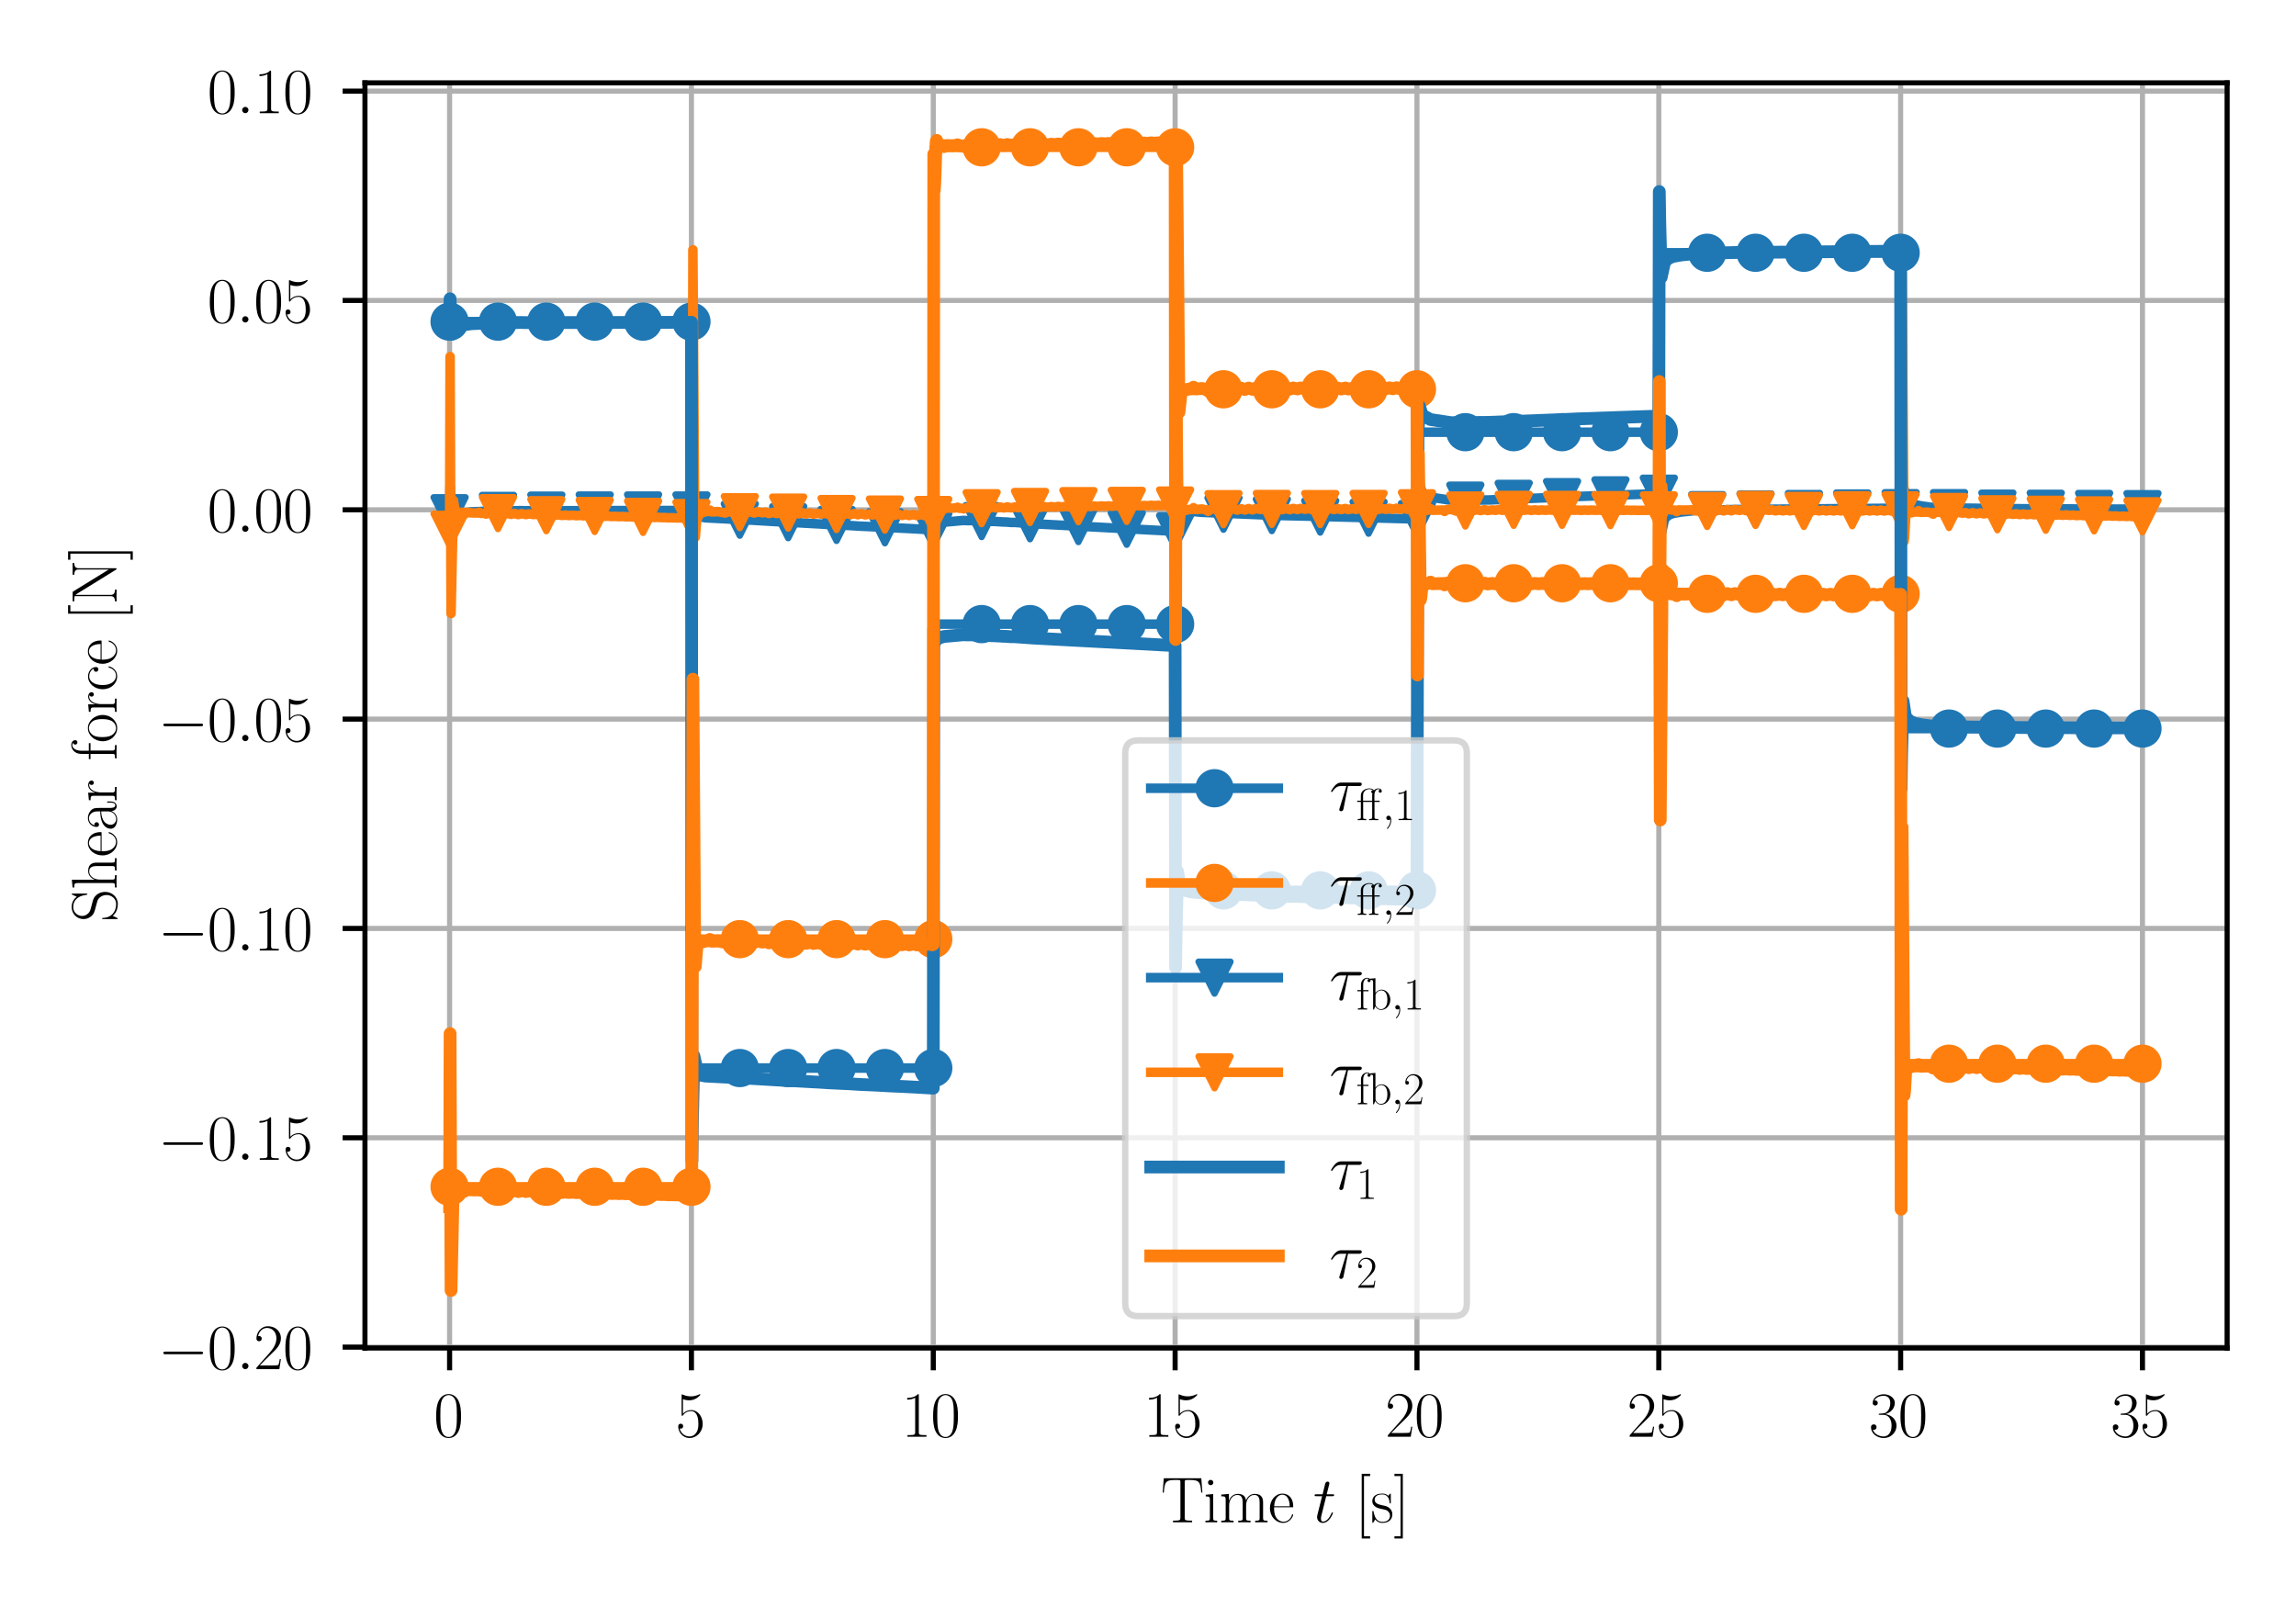 <?xml version="1.0" encoding="utf-8" standalone="no"?>
<!DOCTYPE svg PUBLIC "-//W3C//DTD SVG 1.1//EN"
  "http://www.w3.org/Graphics/SVG/1.1/DTD/svg11.dtd">
<svg xmlns:xlink="http://www.w3.org/1999/xlink" width="360pt" height="252pt" viewBox="0 0 360 252" xmlns="http://www.w3.org/2000/svg" version="1.1">
 <defs>
  <style type="text/css">*{stroke-linejoin: round; stroke-linecap: butt}</style>
 </defs>
 <g id="figure_1">
  <g id="patch_1">
   <path d="M 0 252 
L 360 252 
L 360 0 
L 0 0 
z
" style="fill: #ffffff"/>
  </g>
  <g id="axes_1">
   <g id="patch_2">
    <path d="M 57.223 211.382 
L 349.2 211.382 
L 349.2 12.991 
L 57.223 12.991 
z
" style="fill: #ffffff"/>
   </g>
   <g id="matplotlib.axis_1">
    <g id="xtick_1">
     <g id="line2d_1">
      <path d="M 70.494 211.382 
L 70.494 12.991 
" clip-path="url(#pf0e1ff1ad4)" style="fill: none; stroke: #b0b0b0; stroke-width: 0.8; stroke-linecap: square"/>
     </g>
     <g id="line2d_2">
      <defs>
       <path id="mc6a98c136e" d="M 0 0 
L 0 3.5 
" style="stroke: #000000; stroke-width: 0.8"/>
      </defs>
      <g>
       <use xlink:href="#mc6a98c136e" x="70.494" y="211.382" style="stroke: #000000; stroke-width: 0.8"/>
      </g>
     </g>
     <g id="text_1">
      <!-- $\mathdefault{0}$ -->
      <g transform="translate(68.004 225.3) scale(0.1 -0.1)">
       <defs>
        <path id="CMR17-30" d="M 2688 2025 
C 2688 2416 2682 3080 2413 3591 
C 2176 4039 1798 4198 1466 4198 
C 1158 4198 768 4058 525 3597 
C 269 3118 243 2524 243 2025 
C 243 1661 250 1106 448 619 
C 723 -39 1216 -128 1466 -128 
C 1760 -128 2208 -7 2470 600 
C 2662 1042 2688 1559 2688 2025 
z
M 1466 -26 
C 1056 -26 813 325 723 812 
C 653 1188 653 1738 653 2096 
C 653 2588 653 2997 736 3387 
C 858 3929 1216 4096 1466 4096 
C 1728 4096 2067 3923 2189 3400 
C 2272 3036 2278 2607 2278 2096 
C 2278 1680 2278 1169 2202 792 
C 2067 95 1690 -26 1466 -26 
z
" transform="scale(0.016)"/>
       </defs>
       <use xlink:href="#CMR17-30" transform="scale(0.996)"/>
      </g>
     </g>
    </g>
    <g id="xtick_2">
     <g id="line2d_3">
      <path d="M 108.414 211.382 
L 108.414 12.991 
" clip-path="url(#pf0e1ff1ad4)" style="fill: none; stroke: #b0b0b0; stroke-width: 0.8; stroke-linecap: square"/>
     </g>
     <g id="line2d_4">
      <g>
       <use xlink:href="#mc6a98c136e" x="108.414" y="211.382" style="stroke: #000000; stroke-width: 0.8"/>
      </g>
     </g>
     <g id="text_2">
      <!-- $\mathdefault{5}$ -->
      <g transform="translate(105.923 225.3) scale(0.1 -0.1)">
       <defs>
        <path id="CMR17-35" d="M 730 3692 
C 794 3666 1056 3584 1325 3584 
C 1920 3584 2246 3911 2432 4100 
C 2432 4157 2432 4192 2394 4192 
C 2387 4192 2374 4192 2323 4163 
C 2099 4058 1837 3973 1517 3973 
C 1325 3973 1037 3999 723 4139 
C 653 4171 640 4171 634 4171 
C 602 4171 595 4164 595 4037 
L 595 2203 
C 595 2089 595 2057 659 2057 
C 691 2057 704 2070 736 2114 
C 941 2401 1222 2522 1542 2522 
C 1766 2522 2246 2382 2246 1289 
C 2246 1085 2246 715 2054 421 
C 1894 159 1645 25 1370 25 
C 947 25 518 320 403 814 
C 429 807 480 795 506 795 
C 589 795 749 840 749 1038 
C 749 1210 627 1280 506 1280 
C 358 1280 262 1190 262 1011 
C 262 454 704 -128 1382 -128 
C 2042 -128 2669 440 2669 1264 
C 2669 2030 2170 2624 1549 2624 
C 1222 2624 947 2503 730 2274 
L 730 3692 
z
" transform="scale(0.016)"/>
       </defs>
       <use xlink:href="#CMR17-35" transform="scale(0.996)"/>
      </g>
     </g>
    </g>
    <g id="xtick_3">
     <g id="line2d_5">
      <path d="M 146.333 211.382 
L 146.333 12.991 
" clip-path="url(#pf0e1ff1ad4)" style="fill: none; stroke: #b0b0b0; stroke-width: 0.8; stroke-linecap: square"/>
     </g>
     <g id="line2d_6">
      <g>
       <use xlink:href="#mc6a98c136e" x="146.333" y="211.382" style="stroke: #000000; stroke-width: 0.8"/>
      </g>
     </g>
     <g id="text_3">
      <!-- $\mathdefault{10}$ -->
      <g transform="translate(141.351 225.3) scale(0.1 -0.1)">
       <defs>
        <path id="CMR17-31" d="M 1702 4058 
C 1702 4192 1696 4192 1606 4192 
C 1357 3916 979 3827 621 3827 
C 602 3827 570 3827 563 3808 
C 557 3795 557 3782 557 3648 
C 755 3648 1088 3686 1344 3839 
L 1344 461 
C 1344 236 1331 160 781 160 
L 589 160 
L 589 0 
C 896 0 1216 0 1523 0 
C 1830 0 2150 0 2458 0 
L 2458 160 
L 2266 160 
C 1715 160 1702 230 1702 458 
L 1702 4058 
z
" transform="scale(0.016)"/>
       </defs>
       <use xlink:href="#CMR17-31" transform="scale(0.996)"/>
       <use xlink:href="#CMR17-30" transform="translate(45.69 0) scale(0.996)"/>
      </g>
     </g>
    </g>
    <g id="xtick_4">
     <g id="line2d_7">
      <path d="M 184.252 211.382 
L 184.252 12.991 
" clip-path="url(#pf0e1ff1ad4)" style="fill: none; stroke: #b0b0b0; stroke-width: 0.8; stroke-linecap: square"/>
     </g>
     <g id="line2d_8">
      <g>
       <use xlink:href="#mc6a98c136e" x="184.252" y="211.382" style="stroke: #000000; stroke-width: 0.8"/>
      </g>
     </g>
     <g id="text_4">
      <!-- $\mathdefault{15}$ -->
      <g transform="translate(179.271 225.3) scale(0.1 -0.1)">
       <use xlink:href="#CMR17-31" transform="scale(0.996)"/>
       <use xlink:href="#CMR17-35" transform="translate(45.69 0) scale(0.996)"/>
      </g>
     </g>
    </g>
    <g id="xtick_5">
     <g id="line2d_9">
      <path d="M 222.171 211.382 
L 222.171 12.991 
" clip-path="url(#pf0e1ff1ad4)" style="fill: none; stroke: #b0b0b0; stroke-width: 0.8; stroke-linecap: square"/>
     </g>
     <g id="line2d_10">
      <g>
       <use xlink:href="#mc6a98c136e" x="222.171" y="211.382" style="stroke: #000000; stroke-width: 0.8"/>
      </g>
     </g>
     <g id="text_5">
      <!-- $\mathdefault{20}$ -->
      <g transform="translate(217.19 225.3) scale(0.1 -0.1)">
       <defs>
        <path id="CMR17-32" d="M 2669 989 
L 2554 989 
C 2490 536 2438 459 2413 420 
C 2381 369 1920 369 1830 369 
L 602 369 
C 832 619 1280 1072 1824 1597 
C 2214 1967 2669 2402 2669 3035 
C 2669 3790 2067 4224 1395 4224 
C 691 4224 262 3604 262 3030 
C 262 2780 448 2748 525 2748 
C 589 2748 781 2787 781 3010 
C 781 3207 614 3264 525 3264 
C 486 3264 448 3258 422 3245 
C 544 3790 915 4058 1306 4058 
C 1862 4058 2227 3617 2227 3035 
C 2227 2479 1901 2000 1536 1584 
L 262 146 
L 262 0 
L 2515 0 
L 2669 989 
z
" transform="scale(0.016)"/>
       </defs>
       <use xlink:href="#CMR17-32" transform="scale(0.996)"/>
       <use xlink:href="#CMR17-30" transform="translate(45.69 0) scale(0.996)"/>
      </g>
     </g>
    </g>
    <g id="xtick_6">
     <g id="line2d_11">
      <path d="M 260.09 211.382 
L 260.09 12.991 
" clip-path="url(#pf0e1ff1ad4)" style="fill: none; stroke: #b0b0b0; stroke-width: 0.8; stroke-linecap: square"/>
     </g>
     <g id="line2d_12">
      <g>
       <use xlink:href="#mc6a98c136e" x="260.09" y="211.382" style="stroke: #000000; stroke-width: 0.8"/>
      </g>
     </g>
     <g id="text_6">
      <!-- $\mathdefault{25}$ -->
      <g transform="translate(255.109 225.3) scale(0.1 -0.1)">
       <use xlink:href="#CMR17-32" transform="scale(0.996)"/>
       <use xlink:href="#CMR17-35" transform="translate(45.69 0) scale(0.996)"/>
      </g>
     </g>
    </g>
    <g id="xtick_7">
     <g id="line2d_13">
      <path d="M 298.009 211.382 
L 298.009 12.991 
" clip-path="url(#pf0e1ff1ad4)" style="fill: none; stroke: #b0b0b0; stroke-width: 0.8; stroke-linecap: square"/>
     </g>
     <g id="line2d_14">
      <g>
       <use xlink:href="#mc6a98c136e" x="298.009" y="211.382" style="stroke: #000000; stroke-width: 0.8"/>
      </g>
     </g>
     <g id="text_7">
      <!-- $\mathdefault{30}$ -->
      <g transform="translate(293.028 225.3) scale(0.1 -0.1)">
       <defs>
        <path id="CMR17-33" d="M 1414 2157 
C 1984 2157 2234 1662 2234 1090 
C 2234 320 1824 25 1453 25 
C 1114 25 563 194 390 693 
C 422 680 454 680 486 680 
C 640 680 755 782 755 948 
C 755 1133 614 1216 486 1216 
C 378 1216 211 1165 211 926 
C 211 335 787 -128 1466 -128 
C 2176 -128 2720 430 2720 1085 
C 2720 1707 2208 2157 1600 2227 
C 2086 2328 2554 2756 2554 3329 
C 2554 3820 2048 4179 1472 4179 
C 890 4179 378 3829 378 3329 
C 378 3110 544 3072 627 3072 
C 762 3072 877 3155 877 3321 
C 877 3486 762 3569 627 3569 
C 602 3569 570 3569 544 3557 
C 730 3959 1235 4032 1459 4032 
C 1683 4032 2106 3925 2106 3320 
C 2106 3143 2080 2828 1862 2550 
C 1670 2304 1453 2304 1242 2284 
C 1210 2284 1062 2269 1037 2269 
C 992 2263 966 2257 966 2208 
C 966 2163 973 2157 1101 2157 
L 1414 2157 
z
" transform="scale(0.016)"/>
       </defs>
       <use xlink:href="#CMR17-33" transform="scale(0.996)"/>
       <use xlink:href="#CMR17-30" transform="translate(45.69 0) scale(0.996)"/>
      </g>
     </g>
    </g>
    <g id="xtick_8">
     <g id="line2d_15">
      <path d="M 335.928 211.382 
L 335.928 12.991 
" clip-path="url(#pf0e1ff1ad4)" style="fill: none; stroke: #b0b0b0; stroke-width: 0.8; stroke-linecap: square"/>
     </g>
     <g id="line2d_16">
      <g>
       <use xlink:href="#mc6a98c136e" x="335.928" y="211.382" style="stroke: #000000; stroke-width: 0.8"/>
      </g>
     </g>
     <g id="text_8">
      <!-- $\mathdefault{35}$ -->
      <g transform="translate(330.947 225.3) scale(0.1 -0.1)">
       <use xlink:href="#CMR17-33" transform="scale(0.996)"/>
       <use xlink:href="#CMR17-35" transform="translate(45.69 0) scale(0.996)"/>
      </g>
     </g>
    </g>
    <g id="text_9">
     <!-- Time $t$ [s] -->
     <g transform="translate(182.013 238.709) scale(0.1 -0.1)">
      <defs>
       <path id="CMR17-54" d="M 3981 4326 
L 288 4326 
L 179 2918 
L 294 2918 
C 378 3976 467 4160 1453 4160 
C 1568 4160 1754 4160 1805 4154 
C 1926 4135 1926 4058 1926 3912 
L 1926 459 
C 1926 230 1907 160 1376 160 
L 1197 160 
L 1197 0 
C 1504 0 1824 0 2138 0 
C 2451 0 2771 0 3078 0 
L 3078 160 
L 2899 160 
C 2368 160 2349 230 2349 459 
L 2349 3912 
C 2349 4052 2349 4129 2464 4154 
C 2515 4160 2701 4160 2816 4160 
C 3795 4160 3891 3976 3974 2918 
L 4090 2918 
L 3981 4326 
z
" transform="scale(0.016)"/>
       <path id="CMR17-69" d="M 992 3909 
C 992 4049 877 4170 730 4170 
C 589 4170 467 4056 467 3909 
C 467 3769 582 3648 730 3648 
C 870 3648 992 3763 992 3909 
z
M 243 2706 
L 243 2541 
C 602 2541 653 2502 653 2197 
L 653 427 
C 653 184 627 153 218 153 
L 218 -13 
C 371 0 646 0 806 0 
C 960 0 1222 0 1370 -13 
L 1370 153 
C 992 153 979 191 979 420 
L 979 2776 
L 243 2706 
z
" transform="scale(0.016)"/>
       <path id="CMR17-6d" d="M 4326 1933 
C 4326 2252 4269 2790 3507 2790 
C 3072 2790 2771 2496 2656 2151 
L 2650 2151 
C 2573 2676 2195 2790 1837 2790 
C 1331 2790 1069 2400 973 2144 
L 966 2144 
L 966 2790 
L 211 2720 
L 211 2554 
C 589 2554 646 2515 646 2208 
L 646 428 
C 646 184 621 153 211 153 
L 211 -13 
C 365 0 646 0 813 0 
C 979 0 1267 0 1421 -13 
L 1421 153 
C 1011 153 986 178 986 428 
L 986 1658 
C 986 2247 1344 2688 1792 2688 
C 2266 2688 2317 2266 2317 1958 
L 2317 428 
C 2317 184 2291 153 1882 153 
L 1882 -13 
C 2035 0 2317 0 2483 0 
C 2650 0 2938 0 3091 -13 
L 3091 153 
C 2682 153 2656 178 2656 428 
L 2656 1658 
C 2656 2247 3014 2688 3462 2688 
C 3936 2688 3987 2266 3987 1958 
L 3987 428 
C 3987 184 3962 153 3552 153 
L 3552 -13 
C 3706 0 3987 0 4154 0 
C 4320 0 4608 0 4762 -13 
L 4762 153 
C 4352 153 4326 178 4326 428 
L 4326 1933 
z
" transform="scale(0.016)"/>
       <path id="CMR17-65" d="M 2438 1472 
C 2464 1498 2464 1511 2464 1576 
C 2464 2238 2118 2816 1389 2816 
C 710 2816 173 2169 173 1383 
C 173 551 781 -64 1459 -64 
C 2176 -64 2458 607 2458 740 
C 2458 784 2419 784 2406 784 
C 2362 784 2355 771 2330 696 
C 2189 265 1837 51 1504 51 
C 1229 51 954 203 781 480 
C 582 803 582 1176 582 1472 
L 2438 1472 
z
M 589 1568 
C 634 2505 1126 2714 1382 2714 
C 1818 2714 2112 2297 2118 1568 
L 589 1568 
z
" transform="scale(0.016)"/>
       <path id="CMMI12-74" d="M 1286 2566 
L 1875 2566 
C 1997 2566 2061 2566 2061 2681 
C 2061 2752 2022 2752 1894 2752 
L 1331 2752 
L 1568 3692 
C 1594 3781 1594 3794 1594 3840 
C 1594 3943 1510 4000 1427 4000 
C 1376 4000 1229 3981 1178 3775 
L 928 2752 
L 326 2752 
C 198 2752 141 2752 141 2630 
C 141 2566 186 2566 307 2566 
L 877 2566 
L 454 881 
C 403 658 384 594 384 511 
C 384 211 595 -64 954 -64 
C 1600 -64 1946 868 1946 912 
C 1946 951 1920 970 1882 970 
C 1869 970 1843 970 1830 944 
C 1824 938 1818 931 1773 829 
C 1638 511 1344 64 973 64 
C 781 64 768 224 768 364 
C 768 370 768 492 787 568 
L 1286 2566 
z
" transform="scale(0.016)"/>
       <path id="CMR17-5b" d="M 1504 -1600 
L 1504 -1377 
L 902 -1377 
L 902 4544 
L 1504 4544 
L 1504 4767 
L 678 4767 
L 678 -1600 
L 1504 -1600 
z
" transform="scale(0.016)"/>
       <path id="CMR17-73" d="M 1978 2697 
C 1978 2813 1971 2819 1933 2819 
C 1907 2819 1901 2813 1824 2717 
C 1805 2691 1747 2626 1728 2601 
C 1523 2819 1235 2819 1126 2819 
C 416 2819 160 2447 160 2076 
C 160 1498 813 1365 998 1325 
C 1402 1243 1542 1217 1677 1101 
C 1760 1025 1901 884 1901 654 
C 1901 384 1747 38 1158 38 
C 602 38 403 460 288 1021 
C 269 1110 269 1117 218 1117 
C 166 1117 160 1110 160 983 
L 160 63 
C 160 -51 166 -58 205 -58 
C 237 -58 243 -51 275 0 
C 314 57 410 211 448 276 
C 576 103 800 -64 1158 -64 
C 1792 -64 2131 283 2131 784 
C 2131 1112 1958 1285 1875 1362 
C 1683 1561 1459 1606 1190 1657 
C 838 1735 390 1825 390 2217 
C 390 2383 480 2737 1126 2737 
C 1811 2737 1850 2094 1862 1888 
C 1869 1856 1901 1849 1920 1849 
C 1978 1849 1978 1869 1978 1978 
L 1978 2697 
z
" transform="scale(0.016)"/>
       <path id="CMR17-5d" d="M 915 4767 
L 90 4767 
L 90 4544 
L 691 4544 
L 691 -1377 
L 90 -1377 
L 90 -1600 
L 915 -1600 
L 915 4767 
z
" transform="scale(0.016)"/>
      </defs>
      <use xlink:href="#CMR17-54" transform="scale(0.996)"/>
      <use xlink:href="#CMR17-69" transform="translate(66.51 0) scale(0.996)"/>
      <use xlink:href="#CMR17-6d" transform="translate(91.381 0) scale(0.996)"/>
      <use xlink:href="#CMR17-65" transform="translate(168.301 0) scale(0.996)"/>
      <use xlink:href="#CMMI12-74" transform="translate(238.862 0) scale(0.996)"/>
      <use xlink:href="#CMR17-5b" transform="translate(304.164 0) scale(0.996)"/>
      <use xlink:href="#CMR17-73" transform="translate(329.036 0) scale(0.996)"/>
      <use xlink:href="#CMR17-5d" transform="translate(364.837 0) scale(0.996)"/>
     </g>
    </g>
   </g>
   <g id="matplotlib.axis_2">
    <g id="ytick_1">
     <g id="line2d_17">
      <path d="M 57.223 211.247 
L 349.2 211.247 
" clip-path="url(#pf0e1ff1ad4)" style="fill: none; stroke: #b0b0b0; stroke-width: 0.8; stroke-linecap: square"/>
     </g>
     <g id="line2d_18">
      <defs>
       <path id="m5e46d9f5d4" d="M 0 0 
L -3.5 0 
" style="stroke: #000000; stroke-width: 0.8"/>
      </defs>
      <g>
       <use xlink:href="#m5e46d9f5d4" x="57.223" y="211.247" style="stroke: #000000; stroke-width: 0.8"/>
      </g>
     </g>
     <g id="text_10">
      <!-- $\mathdefault{−0.20}$ -->
      <g transform="translate(24.763 214.706) scale(0.1 -0.1)">
       <defs>
        <path id="CMSY10-0" d="M 4218 1472 
C 4326 1472 4442 1472 4442 1600 
C 4442 1728 4326 1728 4218 1728 
L 755 1728 
C 646 1728 531 1728 531 1600 
C 531 1472 646 1472 755 1472 
L 4218 1472 
z
" transform="scale(0.016)"/>
        <path id="CMMI12-3a" d="M 1178 307 
C 1178 492 1024 619 870 619 
C 685 619 557 466 557 313 
C 557 128 710 0 864 0 
C 1050 0 1178 153 1178 307 
z
" transform="scale(0.016)"/>
       </defs>
       <use xlink:href="#CMSY10-0" transform="scale(0.996)"/>
       <use xlink:href="#CMR17-30" transform="translate(77.487 0) scale(0.996)"/>
       <use xlink:href="#CMMI12-3a" transform="translate(123.178 0) scale(0.996)"/>
       <use xlink:href="#CMR17-32" transform="translate(150.275 0) scale(0.996)"/>
       <use xlink:href="#CMR17-30" transform="translate(195.966 0) scale(0.996)"/>
      </g>
     </g>
    </g>
    <g id="ytick_2">
     <g id="line2d_19">
      <path d="M 57.223 178.42 
L 349.2 178.42 
" clip-path="url(#pf0e1ff1ad4)" style="fill: none; stroke: #b0b0b0; stroke-width: 0.8; stroke-linecap: square"/>
     </g>
     <g id="line2d_20">
      <g>
       <use xlink:href="#m5e46d9f5d4" x="57.223" y="178.42" style="stroke: #000000; stroke-width: 0.8"/>
      </g>
     </g>
     <g id="text_11">
      <!-- $\mathdefault{−0.15}$ -->
      <g transform="translate(24.763 181.879) scale(0.1 -0.1)">
       <use xlink:href="#CMSY10-0" transform="scale(0.996)"/>
       <use xlink:href="#CMR17-30" transform="translate(77.487 0) scale(0.996)"/>
       <use xlink:href="#CMMI12-3a" transform="translate(123.178 0) scale(0.996)"/>
       <use xlink:href="#CMR17-31" transform="translate(150.275 0) scale(0.996)"/>
       <use xlink:href="#CMR17-35" transform="translate(195.966 0) scale(0.996)"/>
      </g>
     </g>
    </g>
    <g id="ytick_3">
     <g id="line2d_21">
      <path d="M 57.223 145.594 
L 349.2 145.594 
" clip-path="url(#pf0e1ff1ad4)" style="fill: none; stroke: #b0b0b0; stroke-width: 0.8; stroke-linecap: square"/>
     </g>
     <g id="line2d_22">
      <g>
       <use xlink:href="#m5e46d9f5d4" x="57.223" y="145.594" style="stroke: #000000; stroke-width: 0.8"/>
      </g>
     </g>
     <g id="text_12">
      <!-- $\mathdefault{−0.10}$ -->
      <g transform="translate(24.763 149.053) scale(0.1 -0.1)">
       <use xlink:href="#CMSY10-0" transform="scale(0.996)"/>
       <use xlink:href="#CMR17-30" transform="translate(77.487 0) scale(0.996)"/>
       <use xlink:href="#CMMI12-3a" transform="translate(123.178 0) scale(0.996)"/>
       <use xlink:href="#CMR17-31" transform="translate(150.275 0) scale(0.996)"/>
       <use xlink:href="#CMR17-30" transform="translate(195.966 0) scale(0.996)"/>
      </g>
     </g>
    </g>
    <g id="ytick_4">
     <g id="line2d_23">
      <path d="M 57.223 112.767 
L 349.2 112.767 
" clip-path="url(#pf0e1ff1ad4)" style="fill: none; stroke: #b0b0b0; stroke-width: 0.8; stroke-linecap: square"/>
     </g>
     <g id="line2d_24">
      <g>
       <use xlink:href="#m5e46d9f5d4" x="57.223" y="112.767" style="stroke: #000000; stroke-width: 0.8"/>
      </g>
     </g>
     <g id="text_13">
      <!-- $\mathdefault{−0.05}$ -->
      <g transform="translate(24.763 116.226) scale(0.1 -0.1)">
       <use xlink:href="#CMSY10-0" transform="scale(0.996)"/>
       <use xlink:href="#CMR17-30" transform="translate(77.487 0) scale(0.996)"/>
       <use xlink:href="#CMMI12-3a" transform="translate(123.178 0) scale(0.996)"/>
       <use xlink:href="#CMR17-30" transform="translate(150.275 0) scale(0.996)"/>
       <use xlink:href="#CMR17-35" transform="translate(195.966 0) scale(0.996)"/>
      </g>
     </g>
    </g>
    <g id="ytick_5">
     <g id="line2d_25">
      <path d="M 57.223 79.941 
L 349.2 79.941 
" clip-path="url(#pf0e1ff1ad4)" style="fill: none; stroke: #b0b0b0; stroke-width: 0.8; stroke-linecap: square"/>
     </g>
     <g id="line2d_26">
      <g>
       <use xlink:href="#m5e46d9f5d4" x="57.223" y="79.941" style="stroke: #000000; stroke-width: 0.8"/>
      </g>
     </g>
     <g id="text_14">
      <!-- $\mathdefault{0.00}$ -->
      <g transform="translate(32.511 83.4) scale(0.1 -0.1)">
       <use xlink:href="#CMR17-30" transform="scale(0.996)"/>
       <use xlink:href="#CMMI12-3a" transform="translate(45.69 0) scale(0.996)"/>
       <use xlink:href="#CMR17-30" transform="translate(72.788 0) scale(0.996)"/>
       <use xlink:href="#CMR17-30" transform="translate(118.478 0) scale(0.996)"/>
      </g>
     </g>
    </g>
    <g id="ytick_6">
     <g id="line2d_27">
      <path d="M 57.223 47.114 
L 349.2 47.114 
" clip-path="url(#pf0e1ff1ad4)" style="fill: none; stroke: #b0b0b0; stroke-width: 0.8; stroke-linecap: square"/>
     </g>
     <g id="line2d_28">
      <g>
       <use xlink:href="#m5e46d9f5d4" x="57.223" y="47.114" style="stroke: #000000; stroke-width: 0.8"/>
      </g>
     </g>
     <g id="text_15">
      <!-- $\mathdefault{0.05}$ -->
      <g transform="translate(32.511 50.573) scale(0.1 -0.1)">
       <use xlink:href="#CMR17-30" transform="scale(0.996)"/>
       <use xlink:href="#CMMI12-3a" transform="translate(45.69 0) scale(0.996)"/>
       <use xlink:href="#CMR17-30" transform="translate(72.788 0) scale(0.996)"/>
       <use xlink:href="#CMR17-35" transform="translate(118.478 0) scale(0.996)"/>
      </g>
     </g>
    </g>
    <g id="ytick_7">
     <g id="line2d_29">
      <path d="M 57.223 14.288 
L 349.2 14.288 
" clip-path="url(#pf0e1ff1ad4)" style="fill: none; stroke: #b0b0b0; stroke-width: 0.8; stroke-linecap: square"/>
     </g>
     <g id="line2d_30">
      <g>
       <use xlink:href="#m5e46d9f5d4" x="57.223" y="14.288" style="stroke: #000000; stroke-width: 0.8"/>
      </g>
     </g>
     <g id="text_16">
      <!-- $\mathdefault{0.10}$ -->
      <g transform="translate(32.511 17.747) scale(0.1 -0.1)">
       <use xlink:href="#CMR17-30" transform="scale(0.996)"/>
       <use xlink:href="#CMMI12-3a" transform="translate(45.69 0) scale(0.996)"/>
       <use xlink:href="#CMR17-31" transform="translate(72.788 0) scale(0.996)"/>
       <use xlink:href="#CMR17-30" transform="translate(118.478 0) scale(0.996)"/>
      </g>
     </g>
    </g>
    <g id="text_17">
     <!-- Shear force [N] -->
     <g transform="translate(18.272 144.593) rotate(-90) scale(0.1 -0.1)">
      <defs>
       <path id="CMR17-53" d="M 2803 4290 
C 2803 4404 2797 4411 2758 4411 
C 2720 4411 2707 4385 2682 4328 
L 2490 3907 
C 2246 4257 1875 4416 1472 4416 
C 819 4416 294 3901 294 3253 
C 294 3056 339 2776 557 2510 
C 794 2218 1018 2167 1530 2033 
C 1722 1982 2042 1899 2106 1874 
C 2470 1722 2662 1341 2662 985 
C 2662 527 2336 38 1779 38 
C 1094 38 454 419 410 1311 
C 403 1413 397 1419 352 1419 
C 301 1419 294 1413 294 1285 
L 294 -1 
C 294 -115 301 -122 339 -122 
C 384 -122 397 -90 486 108 
C 493 127 493 140 614 381 
C 934 -39 1472 -128 1779 -128 
C 2477 -128 2970 451 2970 1124 
C 2970 1454 2848 1708 2778 1823 
C 2509 2230 2221 2306 1914 2382 
C 1869 2402 1856 2402 1498 2490 
C 1152 2579 1005 2624 845 2796 
C 666 2992 602 3196 602 3399 
C 602 3812 934 4263 1478 4263 
C 2157 4263 2579 3786 2675 2993 
C 2694 2878 2701 2872 2746 2872 
C 2803 2872 2803 2891 2803 2999 
L 2803 4290 
z
" transform="scale(0.016)"/>
       <path id="CMR17-68" d="M 2656 1933 
C 2656 2259 2592 2790 1837 2790 
C 1312 2790 1056 2368 979 2157 
L 973 2157 
L 973 4396 
L 211 4326 
L 211 4160 
C 589 4160 646 4122 646 3817 
L 646 426 
C 646 184 621 153 211 153 
L 211 -13 
C 365 0 646 0 813 0 
C 979 0 1267 0 1421 -13 
L 1421 153 
C 1011 153 986 178 986 428 
L 986 1658 
C 986 2247 1344 2688 1792 2688 
C 2266 2688 2317 2266 2317 1958 
L 2317 428 
C 2317 184 2291 153 1882 153 
L 1882 -13 
C 2035 0 2317 0 2483 0 
C 2650 0 2938 0 3091 -13 
L 3091 153 
C 2682 153 2656 178 2656 428 
L 2656 1933 
z
" transform="scale(0.016)"/>
       <path id="CMR17-61" d="M 2304 1653 
C 2304 2072 2304 2294 2035 2543 
C 1798 2752 1523 2816 1306 2816 
C 800 2816 435 2407 435 1971 
C 435 1728 627 1728 666 1728 
C 749 1728 896 1778 896 1954 
C 896 2112 774 2181 666 2181 
C 640 2181 608 2174 589 2168 
C 723 2592 1069 2714 1293 2714 
C 1613 2714 1965 2429 1965 1885 
L 1965 1600 
C 1587 1600 1133 1549 774 1357 
C 371 1133 256 813 256 570 
C 256 77 832 -64 1171 -64 
C 1523 -64 1850 139 1990 511 
C 2003 233 2182 -18 2464 -18 
C 2598 -18 2938 70 2938 567 
L 2938 920 
L 2822 920 
L 2822 562 
C 2822 178 2650 128 2566 128 
C 2304 128 2304 458 2304 738 
L 2304 1653 
z
M 1965 870 
C 1965 317 1568 38 1216 38 
C 896 38 646 275 646 570 
C 646 761 730 1100 1101 1305 
C 1408 1478 1760 1504 1965 1504 
L 1965 870 
z
" transform="scale(0.016)"/>
       <path id="CMR17-72" d="M 960 1497 
C 960 2112 1222 2688 1702 2688 
C 1747 2688 1792 2682 1837 2662 
C 1837 2662 1696 2617 1696 2452 
C 1696 2298 1818 2234 1914 2234 
C 1990 2234 2131 2279 2131 2458 
C 2131 2663 1926 2790 1709 2790 
C 1222 2790 1011 2317 947 2093 
L 941 2093 
L 941 2790 
L 198 2720 
L 198 2554 
C 576 2554 634 2515 634 2208 
L 634 428 
C 634 184 608 153 198 153 
L 198 -13 
C 352 0 646 0 813 0 
C 998 0 1325 0 1498 -13 
L 1498 153 
C 1037 153 960 153 960 440 
L 960 1497 
z
" transform="scale(0.016)"/>
       <path id="CMR17-66" d="M 979 2560 
L 1709 2560 
L 1709 2725 
L 966 2725 
L 966 3494 
C 966 4022 1235 4352 1510 4352 
C 1594 4352 1690 4327 1754 4282 
C 1702 4269 1568 4225 1568 4067 
C 1568 3901 1696 3850 1786 3850 
C 1875 3850 2003 3901 2003 4067 
C 2003 4308 1773 4454 1517 4454 
C 1152 4454 653 4156 653 3481 
L 653 2725 
L 141 2725 
L 141 2560 
L 653 2560 
L 653 427 
C 653 184 627 153 218 153 
L 218 -13 
C 371 0 666 0 832 0 
C 1018 0 1344 0 1517 -13 
L 1517 153 
C 1056 153 979 153 979 439 
L 979 2560 
z
" transform="scale(0.016)"/>
       <path id="CMR17-6f" d="M 2758 1356 
C 2758 2176 2163 2816 1466 2816 
C 768 2816 173 2176 173 1356 
C 173 551 768 -64 1466 -64 
C 2163 -64 2758 551 2758 1356 
z
M 1466 51 
C 1165 51 909 230 762 480 
C 602 767 582 1126 582 1408 
C 582 1677 595 2010 762 2298 
C 890 2509 1139 2714 1466 2714 
C 1754 2714 1997 2554 2150 2330 
C 2349 2029 2349 1607 2349 1408 
C 2349 1158 2336 775 2163 467 
C 1984 173 1709 51 1466 51 
z
" transform="scale(0.016)"/>
       <path id="CMR17-63" d="M 2234 2240 
C 2112 2240 1933 2240 1933 2017 
C 1933 1838 2080 1787 2163 1787 
C 2208 1787 2394 1807 2394 2024 
C 2394 2467 1958 2803 1466 2803 
C 787 2803 211 2178 211 1363 
C 211 516 813 -64 1466 -64 
C 2259 -64 2458 677 2458 748 
C 2458 774 2451 793 2406 793 
C 2362 793 2355 787 2330 703 
C 2163 180 1798 51 1523 51 
C 1114 51 621 427 621 1369 
C 621 2338 1094 2688 1472 2688 
C 1722 2688 2093 2573 2234 2240 
z
" transform="scale(0.016)"/>
       <path id="CMR17-4e" d="M 1312 4250 
C 1267 4320 1261 4320 1139 4320 
L 326 4320 
L 326 4160 
L 448 4160 
C 704 4160 819 4129 838 4122 
L 838 610 
C 838 451 838 153 326 153 
L 326 -13 
C 474 0 742 0 902 0 
C 1062 0 1331 0 1478 -13 
L 1478 153 
C 966 153 966 451 966 610 
L 966 4033 
C 1011 3995 1011 3982 1056 3919 
L 3430 76 
C 3475 0 3494 0 3526 0 
C 3590 0 3590 19 3590 139 
L 3590 3705 
C 3590 3863 3590 4160 4102 4160 
L 4102 4326 
C 3955 4320 3686 4320 3526 4320 
C 3366 4320 3098 4320 2950 4326 
L 2950 4160 
C 3462 4160 3462 3862 3462 3703 
L 3462 763 
L 1312 4250 
z
" transform="scale(0.016)"/>
      </defs>
      <use xlink:href="#CMR17-53" transform="scale(0.996)"/>
      <use xlink:href="#CMR17-68" transform="translate(50.895 0) scale(0.996)"/>
      <use xlink:href="#CMR17-65" transform="translate(101.791 0) scale(0.996)"/>
      <use xlink:href="#CMR17-61" transform="translate(142.276 0) scale(0.996)"/>
      <use xlink:href="#CMR17-72" transform="translate(187.967 0) scale(0.996)"/>
      <use xlink:href="#CMR17-66" transform="translate(253.324 0) scale(0.996)"/>
      <use xlink:href="#CMR17-6f" transform="translate(280.797 0) scale(0.996)"/>
      <use xlink:href="#CMR17-72" transform="translate(326.488 0) scale(0.996)"/>
      <use xlink:href="#CMR17-63" transform="translate(361.768 0) scale(0.996)"/>
      <use xlink:href="#CMR17-65" transform="translate(402.254 0) scale(0.996)"/>
      <use xlink:href="#CMR17-5b" transform="translate(472.816 0) scale(0.996)"/>
      <use xlink:href="#CMR17-4e" transform="translate(497.687 0) scale(0.996)"/>
      <use xlink:href="#CMR17-5d" transform="translate(566.759 0) scale(0.996)"/>
     </g>
    </g>
   </g>
   <g id="line2d_31">
    <path d="M 70.494 50.437 
L 108.414 50.437 
L 108.565 167.486 
L 146.333 167.486 
L 146.484 97.868 
L 184.252 97.868 
L 184.404 139.625 
L 222.171 139.625 
L 222.323 67.772 
L 260.09 67.772 
L 260.242 39.638 
L 298.009 39.638 
L 298.161 114.25 
L 335.928 114.25 
L 335.928 114.25 
" clip-path="url(#pf0e1ff1ad4)" style="fill: none; stroke: #1f77b4; stroke-width: 1.5; stroke-linecap: square"/>
    <defs>
     <path id="mcf6c3cbc6b" d="M 0 2.5 
C 0.663 2.5 1.299 2.237 1.768 1.768 
C 2.237 1.299 2.5 0.663 2.5 0 
C 2.5 -0.663 2.237 -1.299 1.768 -1.768 
C 1.299 -2.237 0.663 -2.5 0 -2.5 
C -0.663 -2.5 -1.299 -2.237 -1.768 -1.768 
C -2.237 -1.299 -2.5 -0.663 -2.5 0 
C -2.5 0.663 -2.237 1.299 -1.768 1.768 
C -1.299 2.237 -0.663 2.5 0 2.5 
z
" style="stroke: #1f77b4"/>
    </defs>
    <g clip-path="url(#pf0e1ff1ad4)">
     <use xlink:href="#mcf6c3cbc6b" x="70.494" y="50.437" style="fill: #1f77b4; stroke: #1f77b4"/>
     <use xlink:href="#mcf6c3cbc6b" x="78.078" y="50.437" style="fill: #1f77b4; stroke: #1f77b4"/>
     <use xlink:href="#mcf6c3cbc6b" x="85.662" y="50.437" style="fill: #1f77b4; stroke: #1f77b4"/>
     <use xlink:href="#mcf6c3cbc6b" x="93.246" y="50.437" style="fill: #1f77b4; stroke: #1f77b4"/>
     <use xlink:href="#mcf6c3cbc6b" x="100.83" y="50.437" style="fill: #1f77b4; stroke: #1f77b4"/>
     <use xlink:href="#mcf6c3cbc6b" x="108.414" y="50.437" style="fill: #1f77b4; stroke: #1f77b4"/>
     <use xlink:href="#mcf6c3cbc6b" x="115.997" y="167.486" style="fill: #1f77b4; stroke: #1f77b4"/>
     <use xlink:href="#mcf6c3cbc6b" x="123.581" y="167.486" style="fill: #1f77b4; stroke: #1f77b4"/>
     <use xlink:href="#mcf6c3cbc6b" x="131.165" y="167.486" style="fill: #1f77b4; stroke: #1f77b4"/>
     <use xlink:href="#mcf6c3cbc6b" x="138.749" y="167.486" style="fill: #1f77b4; stroke: #1f77b4"/>
     <use xlink:href="#mcf6c3cbc6b" x="146.333" y="167.486" style="fill: #1f77b4; stroke: #1f77b4"/>
     <use xlink:href="#mcf6c3cbc6b" x="153.917" y="97.868" style="fill: #1f77b4; stroke: #1f77b4"/>
     <use xlink:href="#mcf6c3cbc6b" x="161.5" y="97.868" style="fill: #1f77b4; stroke: #1f77b4"/>
     <use xlink:href="#mcf6c3cbc6b" x="169.084" y="97.868" style="fill: #1f77b4; stroke: #1f77b4"/>
     <use xlink:href="#mcf6c3cbc6b" x="176.668" y="97.868" style="fill: #1f77b4; stroke: #1f77b4"/>
     <use xlink:href="#mcf6c3cbc6b" x="184.252" y="97.868" style="fill: #1f77b4; stroke: #1f77b4"/>
     <use xlink:href="#mcf6c3cbc6b" x="191.836" y="139.625" style="fill: #1f77b4; stroke: #1f77b4"/>
     <use xlink:href="#mcf6c3cbc6b" x="199.419" y="139.625" style="fill: #1f77b4; stroke: #1f77b4"/>
     <use xlink:href="#mcf6c3cbc6b" x="207.003" y="139.625" style="fill: #1f77b4; stroke: #1f77b4"/>
     <use xlink:href="#mcf6c3cbc6b" x="214.587" y="139.625" style="fill: #1f77b4; stroke: #1f77b4"/>
     <use xlink:href="#mcf6c3cbc6b" x="222.171" y="139.625" style="fill: #1f77b4; stroke: #1f77b4"/>
     <use xlink:href="#mcf6c3cbc6b" x="229.755" y="67.772" style="fill: #1f77b4; stroke: #1f77b4"/>
     <use xlink:href="#mcf6c3cbc6b" x="237.339" y="67.772" style="fill: #1f77b4; stroke: #1f77b4"/>
     <use xlink:href="#mcf6c3cbc6b" x="244.922" y="67.772" style="fill: #1f77b4; stroke: #1f77b4"/>
     <use xlink:href="#mcf6c3cbc6b" x="252.506" y="67.772" style="fill: #1f77b4; stroke: #1f77b4"/>
     <use xlink:href="#mcf6c3cbc6b" x="260.09" y="67.772" style="fill: #1f77b4; stroke: #1f77b4"/>
     <use xlink:href="#mcf6c3cbc6b" x="267.674" y="39.638" style="fill: #1f77b4; stroke: #1f77b4"/>
     <use xlink:href="#mcf6c3cbc6b" x="275.258" y="39.638" style="fill: #1f77b4; stroke: #1f77b4"/>
     <use xlink:href="#mcf6c3cbc6b" x="282.842" y="39.638" style="fill: #1f77b4; stroke: #1f77b4"/>
     <use xlink:href="#mcf6c3cbc6b" x="290.425" y="39.638" style="fill: #1f77b4; stroke: #1f77b4"/>
     <use xlink:href="#mcf6c3cbc6b" x="298.009" y="39.638" style="fill: #1f77b4; stroke: #1f77b4"/>
     <use xlink:href="#mcf6c3cbc6b" x="305.593" y="114.25" style="fill: #1f77b4; stroke: #1f77b4"/>
     <use xlink:href="#mcf6c3cbc6b" x="313.177" y="114.25" style="fill: #1f77b4; stroke: #1f77b4"/>
     <use xlink:href="#mcf6c3cbc6b" x="320.761" y="114.25" style="fill: #1f77b4; stroke: #1f77b4"/>
     <use xlink:href="#mcf6c3cbc6b" x="328.344" y="114.25" style="fill: #1f77b4; stroke: #1f77b4"/>
     <use xlink:href="#mcf6c3cbc6b" x="335.928" y="114.25" style="fill: #1f77b4; stroke: #1f77b4"/>
    </g>
   </g>
   <g id="line2d_32">
    <path d="M 70.494 186.102 
L 108.414 186.102 
L 108.565 147.272 
L 146.333 147.272 
L 146.484 23.098 
L 184.252 23.098 
L 184.404 61.045 
L 222.171 61.045 
L 222.323 91.461 
L 260.09 91.461 
L 260.242 93.119 
L 298.009 93.119 
L 298.161 166.804 
L 335.928 166.804 
L 335.928 166.804 
" clip-path="url(#pf0e1ff1ad4)" style="fill: none; stroke: #ff7f0e; stroke-width: 1.5; stroke-linecap: square"/>
    <defs>
     <path id="m0b9ed439ae" d="M 0 2.5 
C 0.663 2.5 1.299 2.237 1.768 1.768 
C 2.237 1.299 2.5 0.663 2.5 0 
C 2.5 -0.663 2.237 -1.299 1.768 -1.768 
C 1.299 -2.237 0.663 -2.5 0 -2.5 
C -0.663 -2.5 -1.299 -2.237 -1.768 -1.768 
C -2.237 -1.299 -2.5 -0.663 -2.5 0 
C -2.5 0.663 -2.237 1.299 -1.768 1.768 
C -1.299 2.237 -0.663 2.5 0 2.5 
z
" style="stroke: #ff7f0e"/>
    </defs>
    <g clip-path="url(#pf0e1ff1ad4)">
     <use xlink:href="#m0b9ed439ae" x="70.494" y="186.102" style="fill: #ff7f0e; stroke: #ff7f0e"/>
     <use xlink:href="#m0b9ed439ae" x="78.078" y="186.102" style="fill: #ff7f0e; stroke: #ff7f0e"/>
     <use xlink:href="#m0b9ed439ae" x="85.662" y="186.102" style="fill: #ff7f0e; stroke: #ff7f0e"/>
     <use xlink:href="#m0b9ed439ae" x="93.246" y="186.102" style="fill: #ff7f0e; stroke: #ff7f0e"/>
     <use xlink:href="#m0b9ed439ae" x="100.83" y="186.102" style="fill: #ff7f0e; stroke: #ff7f0e"/>
     <use xlink:href="#m0b9ed439ae" x="108.414" y="186.102" style="fill: #ff7f0e; stroke: #ff7f0e"/>
     <use xlink:href="#m0b9ed439ae" x="115.997" y="147.272" style="fill: #ff7f0e; stroke: #ff7f0e"/>
     <use xlink:href="#m0b9ed439ae" x="123.581" y="147.272" style="fill: #ff7f0e; stroke: #ff7f0e"/>
     <use xlink:href="#m0b9ed439ae" x="131.165" y="147.272" style="fill: #ff7f0e; stroke: #ff7f0e"/>
     <use xlink:href="#m0b9ed439ae" x="138.749" y="147.272" style="fill: #ff7f0e; stroke: #ff7f0e"/>
     <use xlink:href="#m0b9ed439ae" x="146.333" y="147.272" style="fill: #ff7f0e; stroke: #ff7f0e"/>
     <use xlink:href="#m0b9ed439ae" x="153.917" y="23.098" style="fill: #ff7f0e; stroke: #ff7f0e"/>
     <use xlink:href="#m0b9ed439ae" x="161.5" y="23.098" style="fill: #ff7f0e; stroke: #ff7f0e"/>
     <use xlink:href="#m0b9ed439ae" x="169.084" y="23.098" style="fill: #ff7f0e; stroke: #ff7f0e"/>
     <use xlink:href="#m0b9ed439ae" x="176.668" y="23.098" style="fill: #ff7f0e; stroke: #ff7f0e"/>
     <use xlink:href="#m0b9ed439ae" x="184.252" y="23.098" style="fill: #ff7f0e; stroke: #ff7f0e"/>
     <use xlink:href="#m0b9ed439ae" x="191.836" y="61.045" style="fill: #ff7f0e; stroke: #ff7f0e"/>
     <use xlink:href="#m0b9ed439ae" x="199.419" y="61.045" style="fill: #ff7f0e; stroke: #ff7f0e"/>
     <use xlink:href="#m0b9ed439ae" x="207.003" y="61.045" style="fill: #ff7f0e; stroke: #ff7f0e"/>
     <use xlink:href="#m0b9ed439ae" x="214.587" y="61.045" style="fill: #ff7f0e; stroke: #ff7f0e"/>
     <use xlink:href="#m0b9ed439ae" x="222.171" y="61.045" style="fill: #ff7f0e; stroke: #ff7f0e"/>
     <use xlink:href="#m0b9ed439ae" x="229.755" y="91.461" style="fill: #ff7f0e; stroke: #ff7f0e"/>
     <use xlink:href="#m0b9ed439ae" x="237.339" y="91.461" style="fill: #ff7f0e; stroke: #ff7f0e"/>
     <use xlink:href="#m0b9ed439ae" x="244.922" y="91.461" style="fill: #ff7f0e; stroke: #ff7f0e"/>
     <use xlink:href="#m0b9ed439ae" x="252.506" y="91.461" style="fill: #ff7f0e; stroke: #ff7f0e"/>
     <use xlink:href="#m0b9ed439ae" x="260.09" y="91.461" style="fill: #ff7f0e; stroke: #ff7f0e"/>
     <use xlink:href="#m0b9ed439ae" x="267.674" y="93.119" style="fill: #ff7f0e; stroke: #ff7f0e"/>
     <use xlink:href="#m0b9ed439ae" x="275.258" y="93.119" style="fill: #ff7f0e; stroke: #ff7f0e"/>
     <use xlink:href="#m0b9ed439ae" x="282.842" y="93.119" style="fill: #ff7f0e; stroke: #ff7f0e"/>
     <use xlink:href="#m0b9ed439ae" x="290.425" y="93.119" style="fill: #ff7f0e; stroke: #ff7f0e"/>
     <use xlink:href="#m0b9ed439ae" x="298.009" y="93.119" style="fill: #ff7f0e; stroke: #ff7f0e"/>
     <use xlink:href="#m0b9ed439ae" x="305.593" y="166.804" style="fill: #ff7f0e; stroke: #ff7f0e"/>
     <use xlink:href="#m0b9ed439ae" x="313.177" y="166.804" style="fill: #ff7f0e; stroke: #ff7f0e"/>
     <use xlink:href="#m0b9ed439ae" x="320.761" y="166.804" style="fill: #ff7f0e; stroke: #ff7f0e"/>
     <use xlink:href="#m0b9ed439ae" x="328.344" y="166.804" style="fill: #ff7f0e; stroke: #ff7f0e"/>
     <use xlink:href="#m0b9ed439ae" x="335.928" y="166.804" style="fill: #ff7f0e; stroke: #ff7f0e"/>
    </g>
   </g>
   <g id="line2d_33">
    <path d="M 70.494 80.484 
L 70.57 76.358 
L 70.646 77.899 
L 70.874 81.9 
L 71.025 81.465 
L 71.253 80.945 
L 72.618 80.43 
L 73.983 80.268 
L 76.182 80.169 
L 78.078 80.113 
L 78.685 80.086 
L 79.292 80.099 
L 79.898 80.081 
L 80.505 80.085 
L 81.112 80.083 
L 81.719 80.071 
L 82.401 80.095 
L 83.994 80.068 
L 84.752 80.091 
L 108.414 80.045 
L 108.489 94.463 
L 108.565 88.515 
L 108.793 78.012 
L 109.4 80.739 
L 109.855 81.054 
L 110.613 81.195 
L 114.632 81.405 
L 115.391 81.447 
L 116.225 81.488 
L 117.742 81.563 
L 123.278 81.891 
L 124.946 81.963 
L 126.918 82.075 
L 128.511 82.16 
L 130.103 82.262 
L 133.137 82.405 
L 134.729 82.505 
L 137.687 82.637 
L 139.507 82.742 
L 141.1 82.809 
L 143.223 82.915 
L 146.333 83.093 
L 146.409 80.727 
L 146.484 81.672 
L 146.636 82.638 
L 146.712 82.614 
L 147.015 82.17 
L 148.001 81.886 
L 151.035 81.613 
L 151.641 81.634 
L 152.476 81.633 
L 153.006 81.659 
L 153.613 81.65 
L 154.22 81.705 
L 154.827 81.708 
L 155.433 81.756 
L 156.04 81.775 
L 156.647 81.81 
L 157.253 81.848 
L 157.86 81.867 
L 158.467 81.923 
L 159.149 81.924 
L 162.031 82.129 
L 184.252 83.314 
L 184.328 92.056 
L 184.631 76.945 
L 184.783 77.925 
L 185.01 79.163 
L 185.389 79.654 
L 185.844 79.947 
L 186.679 80.168 
L 188.347 80.336 
L 198.13 80.742 
L 199.95 80.82 
L 206.245 80.967 
L 208.748 81.03 
L 212.16 81.12 
L 220.047 81.333 
L 221.64 81.377 
L 222.171 81.403 
L 222.247 82.946 
L 222.55 75.856 
L 223.005 77.267 
L 224.294 77.963 
L 227.48 78.445 
L 228.011 78.448 
L 229.982 78.5 
L 231.802 78.414 
L 233.395 78.403 
L 245.529 77.939 
L 247.349 77.854 
L 260.09 77.415 
L 260.166 70.339 
L 260.469 83.796 
L 261 81.34 
L 261.683 80.762 
L 262.365 80.509 
L 263.579 80.292 
L 265.854 80.053 
L 271.238 79.918 
L 272.148 79.896 
L 298.009 79.689 
L 298.085 89.366 
L 298.388 75.623 
L 298.768 78.115 
L 299.45 78.78 
L 300.209 79.121 
L 301.27 79.341 
L 303.394 79.625 
L 314.845 79.766 
L 316.438 79.769 
L 318.106 79.784 
L 319.851 79.785 
L 321.519 79.791 
L 323.263 79.801 
L 325.69 79.814 
L 335.549 79.843 
L 335.928 79.838 
L 335.928 79.838 
" clip-path="url(#pf0e1ff1ad4)" style="fill: none; stroke: #1f77b4; stroke-width: 1.5; stroke-linecap: square"/>
    <defs>
     <path id="m67067cb091" d="M -0 2.5 
L 2.5 -2.5 
L -2.5 -2.5 
z
" style="stroke: #1f77b4; stroke-linejoin: miter"/>
    </defs>
    <g clip-path="url(#pf0e1ff1ad4)">
     <use xlink:href="#m67067cb091" x="70.494" y="80.484" style="fill: #1f77b4; stroke: #1f77b4; stroke-linejoin: miter"/>
     <use xlink:href="#m67067cb091" x="78.078" y="80.113" style="fill: #1f77b4; stroke: #1f77b4; stroke-linejoin: miter"/>
     <use xlink:href="#m67067cb091" x="85.662" y="80.072" style="fill: #1f77b4; stroke: #1f77b4; stroke-linejoin: miter"/>
     <use xlink:href="#m67067cb091" x="93.246" y="80.049" style="fill: #1f77b4; stroke: #1f77b4; stroke-linejoin: miter"/>
     <use xlink:href="#m67067cb091" x="100.83" y="80.045" style="fill: #1f77b4; stroke: #1f77b4; stroke-linejoin: miter"/>
     <use xlink:href="#m67067cb091" x="108.414" y="80.045" style="fill: #1f77b4; stroke: #1f77b4; stroke-linejoin: miter"/>
     <use xlink:href="#m67067cb091" x="115.997" y="81.498" style="fill: #1f77b4; stroke: #1f77b4; stroke-linejoin: miter"/>
     <use xlink:href="#m67067cb091" x="123.581" y="81.887" style="fill: #1f77b4; stroke: #1f77b4; stroke-linejoin: miter"/>
     <use xlink:href="#m67067cb091" x="131.165" y="82.319" style="fill: #1f77b4; stroke: #1f77b4; stroke-linejoin: miter"/>
     <use xlink:href="#m67067cb091" x="138.749" y="82.688" style="fill: #1f77b4; stroke: #1f77b4; stroke-linejoin: miter"/>
     <use xlink:href="#m67067cb091" x="146.333" y="83.093" style="fill: #1f77b4; stroke: #1f77b4; stroke-linejoin: miter"/>
     <use xlink:href="#m67067cb091" x="153.917" y="81.712" style="fill: #1f77b4; stroke: #1f77b4; stroke-linejoin: miter"/>
     <use xlink:href="#m67067cb091" x="161.5" y="82.056" style="fill: #1f77b4; stroke: #1f77b4; stroke-linejoin: miter"/>
     <use xlink:href="#m67067cb091" x="169.084" y="82.499" style="fill: #1f77b4; stroke: #1f77b4; stroke-linejoin: miter"/>
     <use xlink:href="#m67067cb091" x="176.668" y="82.923" style="fill: #1f77b4; stroke: #1f77b4; stroke-linejoin: miter"/>
     <use xlink:href="#m67067cb091" x="184.252" y="83.314" style="fill: #1f77b4; stroke: #1f77b4; stroke-linejoin: miter"/>
     <use xlink:href="#m67067cb091" x="191.836" y="80.565" style="fill: #1f77b4; stroke: #1f77b4; stroke-linejoin: miter"/>
     <use xlink:href="#m67067cb091" x="199.419" y="80.775" style="fill: #1f77b4; stroke: #1f77b4; stroke-linejoin: miter"/>
     <use xlink:href="#m67067cb091" x="207.003" y="81.013" style="fill: #1f77b4; stroke: #1f77b4; stroke-linejoin: miter"/>
     <use xlink:href="#m67067cb091" x="214.587" y="81.187" style="fill: #1f77b4; stroke: #1f77b4; stroke-linejoin: miter"/>
     <use xlink:href="#m67067cb091" x="222.171" y="81.403" style="fill: #1f77b4; stroke: #1f77b4; stroke-linejoin: miter"/>
     <use xlink:href="#m67067cb091" x="229.755" y="78.507" style="fill: #1f77b4; stroke: #1f77b4; stroke-linejoin: miter"/>
     <use xlink:href="#m67067cb091" x="237.339" y="78.224" style="fill: #1f77b4; stroke: #1f77b4; stroke-linejoin: miter"/>
     <use xlink:href="#m67067cb091" x="244.922" y="77.953" style="fill: #1f77b4; stroke: #1f77b4; stroke-linejoin: miter"/>
     <use xlink:href="#m67067cb091" x="252.506" y="77.683" style="fill: #1f77b4; stroke: #1f77b4; stroke-linejoin: miter"/>
     <use xlink:href="#m67067cb091" x="260.09" y="77.415" style="fill: #1f77b4; stroke: #1f77b4; stroke-linejoin: miter"/>
     <use xlink:href="#m67067cb091" x="267.674" y="79.997" style="fill: #1f77b4; stroke: #1f77b4; stroke-linejoin: miter"/>
     <use xlink:href="#m67067cb091" x="275.258" y="79.89" style="fill: #1f77b4; stroke: #1f77b4; stroke-linejoin: miter"/>
     <use xlink:href="#m67067cb091" x="282.842" y="79.816" style="fill: #1f77b4; stroke: #1f77b4; stroke-linejoin: miter"/>
     <use xlink:href="#m67067cb091" x="290.425" y="79.731" style="fill: #1f77b4; stroke: #1f77b4; stroke-linejoin: miter"/>
     <use xlink:href="#m67067cb091" x="298.009" y="79.689" style="fill: #1f77b4; stroke: #1f77b4; stroke-linejoin: miter"/>
     <use xlink:href="#m67067cb091" x="305.593" y="79.681" style="fill: #1f77b4; stroke: #1f77b4; stroke-linejoin: miter"/>
     <use xlink:href="#m67067cb091" x="313.177" y="79.765" style="fill: #1f77b4; stroke: #1f77b4; stroke-linejoin: miter"/>
     <use xlink:href="#m67067cb091" x="320.761" y="79.779" style="fill: #1f77b4; stroke: #1f77b4; stroke-linejoin: miter"/>
     <use xlink:href="#m67067cb091" x="328.344" y="79.806" style="fill: #1f77b4; stroke: #1f77b4; stroke-linejoin: miter"/>
     <use xlink:href="#m67067cb091" x="335.928" y="79.838" style="fill: #1f77b4; stroke: #1f77b4; stroke-linejoin: miter"/>
    </g>
   </g>
   <g id="line2d_34">
    <path d="M 70.494 83.064 
L 70.57 55.92 
L 70.722 96.203 
L 71.101 78.478 
L 71.405 80.418 
L 71.86 80.315 
L 72.315 80.367 
L 72.542 80.325 
L 72.694 80.39 
L 72.845 80.628 
L 73.149 80.365 
L 74.135 80.439 
L 74.969 80.441 
L 75.121 80.311 
L 75.424 80.505 
L 75.955 80.488 
L 76.182 80.609 
L 76.486 80.491 
L 76.713 80.495 
L 76.941 80.395 
L 77.472 80.621 
L 77.699 80.608 
L 78.23 80.424 
L 78.913 80.652 
L 79.443 80.466 
L 80.126 80.661 
L 80.657 80.517 
L 81.264 80.693 
L 81.794 80.549 
L 82.477 80.693 
L 82.932 80.582 
L 83.69 80.691 
L 84.145 80.636 
L 84.676 80.764 
L 85.283 80.669 
L 85.814 80.785 
L 86.421 80.703 
L 86.951 80.807 
L 87.558 80.738 
L 88.089 80.827 
L 88.696 80.772 
L 89.227 80.847 
L 89.757 80.785 
L 90.364 80.867 
L 90.895 80.82 
L 91.502 80.887 
L 92.033 80.855 
L 92.563 80.924 
L 93.17 80.89 
L 93.701 80.944 
L 94.232 80.904 
L 94.839 80.964 
L 95.369 80.939 
L 95.9 80.999 
L 96.507 80.975 
L 97.038 81.019 
L 97.569 80.99 
L 98.175 81.038 
L 98.706 81.025 
L 99.237 81.073 
L 99.844 81.06 
L 100.375 81.092 
L 100.906 81.076 
L 101.512 81.112 
L 102.043 81.111 
L 102.574 81.145 
L 103.105 81.128 
L 103.712 81.165 
L 104.243 81.163 
L 104.773 81.198 
L 105.38 81.197 
L 105.911 81.217 
L 106.442 81.214 
L 107.049 81.237 
L 107.579 81.248 
L 108.11 81.27 
L 108.414 81.237 
L 108.489 112.991 
L 108.641 39.174 
L 108.944 83.752 
L 109.02 84.227 
L 109.324 80.397 
L 109.475 80.386 
L 109.703 80.436 
L 110.006 80.34 
L 110.158 80.378 
L 110.537 80.257 
L 111.22 80.181 
L 111.295 79.986 
L 111.371 80.022 
L 111.599 80.272 
L 112.281 80.25 
L 112.509 80.211 
L 112.888 80.295 
L 113.419 80.39 
L 113.722 80.444 
L 113.95 80.27 
L 114.86 80.293 
L 115.087 80.351 
L 115.391 80.39 
L 115.542 80.478 
L 116.225 80.189 
L 117.059 80.409 
L 117.514 80.218 
L 118.273 80.443 
L 118.728 80.249 
L 119.562 80.409 
L 120.017 80.304 
L 120.548 80.526 
L 121.23 80.343 
L 121.761 80.53 
L 122.368 80.346 
L 122.899 80.554 
L 123.581 80.389 
L 124.036 80.573 
L 124.871 80.476 
L 125.25 80.58 
L 125.856 80.404 
L 126.387 80.602 
L 127.07 80.449 
L 127.525 80.622 
L 128.283 80.497 
L 128.738 80.626 
L 129.345 80.467 
L 129.876 80.649 
L 130.483 80.478 
L 131.013 80.671 
L 131.696 80.524 
L 132.151 80.691 
L 132.909 80.573 
L 133.364 80.693 
L 133.971 80.543 
L 134.502 80.716 
L 135.109 80.554 
L 135.64 80.738 
L 136.322 80.6 
L 136.777 80.759 
L 137.46 80.61 
L 137.915 80.779 
L 138.673 80.659 
L 139.128 80.783 
L 139.735 80.629 
L 140.266 80.805 
L 140.872 80.64 
L 141.403 80.827 
L 142.086 80.686 
L 142.541 80.848 
L 143.223 80.695 
L 143.754 80.848 
L 144.285 80.676 
L 144.968 80.839 
L 145.423 80.689 
L 146.181 80.827 
L 146.333 80.76 
L 146.409 81.002 
L 146.484 86.725 
L 146.56 85.759 
L 146.788 79.03 
L 146.864 78.851 
L 147.167 79.745 
L 147.849 79.663 
L 148.001 79.838 
L 148.38 79.659 
L 149.366 79.688 
L 149.973 79.635 
L 150.125 79.544 
L 150.428 79.705 
L 150.959 79.717 
L 151.111 79.802 
L 151.414 79.651 
L 151.641 79.659 
L 151.869 79.524 
L 152.551 79.775 
L 153.234 79.529 
L 153.765 79.757 
L 154.599 79.602 
L 155.054 79.702 
L 155.585 79.502 
L 156.268 79.661 
L 156.798 79.507 
L 157.405 79.65 
L 157.936 79.493 
L 158.543 79.635 
L 159.149 79.503 
L 159.68 79.618 
L 160.287 79.489 
L 160.818 79.599 
L 161.425 79.477 
L 161.955 79.58 
L 162.562 79.465 
L 163.093 79.561 
L 163.7 79.455 
L 164.231 79.541 
L 164.837 79.444 
L 165.368 79.52 
L 165.899 79.413 
L 166.506 79.5 
L 167.037 79.403 
L 167.643 79.479 
L 168.174 79.394 
L 168.781 79.458 
L 169.312 79.384 
L 169.843 79.459 
L 170.449 79.375 
L 170.98 79.438 
L 171.511 79.347 
L 172.118 79.417 
L 172.649 79.338 
L 173.255 79.395 
L 173.786 79.329 
L 174.317 79.395 
L 174.924 79.32 
L 175.455 79.374 
L 175.985 79.293 
L 176.592 79.353 
L 177.123 79.284 
L 177.73 79.331 
L 178.261 79.276 
L 178.791 79.33 
L 179.398 79.268 
L 179.929 79.309 
L 180.46 79.241 
L 181.067 79.287 
L 181.598 79.233 
L 182.128 79.286 
L 182.735 79.225 
L 183.266 79.264 
L 183.797 79.199 
L 184.252 79.274 
L 184.328 119.177 
L 184.479 42.196 
L 184.859 83.551 
L 185.238 79.987 
L 185.541 80.085 
L 185.92 80.011 
L 186.072 80.005 
L 186.375 79.898 
L 186.982 79.872 
L 187.134 79.615 
L 187.513 79.898 
L 188.423 79.817 
L 188.802 79.894 
L 189.257 79.956 
L 189.409 80.189 
L 189.864 79.856 
L 190.395 79.789 
L 190.546 79.703 
L 190.85 79.938 
L 191.153 79.912 
L 191.381 79.996 
L 191.684 79.857 
L 192.518 79.935 
L 192.746 79.991 
L 193.352 79.742 
L 193.959 79.991 
L 194.642 79.778 
L 195.173 79.976 
L 195.779 79.752 
L 196.386 79.956 
L 196.917 79.741 
L 197.675 79.889 
L 198.13 79.75 
L 198.737 79.939 
L 199.268 79.741 
L 199.95 79.911 
L 200.481 79.752 
L 201.088 79.917 
L 201.619 79.741 
L 202.226 79.921 
L 202.756 79.733 
L 203.439 79.891 
L 203.894 79.726 
L 204.652 79.857 
L 205.107 79.735 
L 205.714 79.899 
L 206.245 79.726 
L 206.852 79.902 
L 207.458 79.743 
L 207.989 79.904 
L 208.596 79.732 
L 209.127 79.904 
L 209.809 79.755 
L 210.264 79.904 
L 210.947 79.742 
L 211.402 79.902 
L 212.16 79.767 
L 212.615 79.883 
L 213.222 79.718 
L 213.753 79.884 
L 214.36 79.707 
L 214.89 79.885 
L 215.573 79.729 
L 216.028 79.884 
L 216.786 79.755 
L 217.241 79.863 
L 217.848 79.705 
L 218.379 79.864 
L 218.986 79.694 
L 219.517 79.865 
L 220.199 79.717 
L 220.654 79.865 
L 221.337 79.704 
L 221.792 79.864 
L 222.171 79.702 
L 222.247 94.325 
L 222.398 59.581 
L 222.702 82.552 
L 222.778 82.235 
L 223.005 80.026 
L 223.157 79.978 
L 223.384 80.096 
L 224.219 79.909 
L 224.294 79.761 
L 224.37 79.812 
L 224.598 80.018 
L 226.266 79.981 
L 226.494 80.2 
L 226.797 79.917 
L 227.328 79.903 
L 227.555 79.766 
L 227.859 79.997 
L 228.162 80.059 
L 228.314 80.145 
L 228.996 79.811 
L 229.831 80.003 
L 230.21 79.859 
L 230.437 79.924 
L 230.892 80.076 
L 231.651 79.937 
L 232.106 80.058 
L 232.788 79.928 
L 233.243 80.055 
L 234.002 79.96 
L 234.457 80.034 
L 234.988 79.912 
L 235.594 80.032 
L 236.125 79.92 
L 236.732 80.028 
L 237.263 79.929 
L 237.869 80.023 
L 238.4 79.938 
L 239.007 80.018 
L 239.538 79.948 
L 240.069 80.033 
L 240.675 79.958 
L 241.206 80.028 
L 241.813 79.969 
L 242.344 80.023 
L 242.875 79.959 
L 243.482 80.017 
L 244.012 79.969 
L 244.543 80.03 
L 245.15 79.98 
L 245.681 80.025 
L 246.212 79.972 
L 246.818 80.019 
L 247.349 79.982 
L 247.88 80.031 
L 248.487 79.992 
L 249.018 80.025 
L 249.549 79.985 
L 250.155 80.02 
L 250.686 79.995 
L 251.217 80.031 
L 251.824 80.005 
L 252.355 80.026 
L 252.885 79.999 
L 253.492 80.02 
L 254.023 80.009 
L 254.554 80.031 
L 255.085 80.003 
L 255.691 80.025 
L 256.222 80.013 
L 256.753 80.036 
L 257.36 80.023 
L 257.891 80.03 
L 258.422 80.017 
L 259.028 80.025 
L 259.559 80.027 
L 260.09 80.035 
L 260.166 46.654 
L 260.318 115.414 
L 260.621 76.354 
L 260.697 76.178 
L 261 79.926 
L 261.152 79.858 
L 261.379 79.804 
L 261.607 79.866 
L 261.759 79.852 
L 262.062 79.969 
L 262.744 80.003 
L 262.896 80.237 
L 263.199 79.963 
L 264.185 79.987 
L 265.323 79.949 
L 265.626 80.052 
L 266.157 80.13 
L 266.309 80.091 
L 266.536 79.959 
L 266.916 79.916 
L 267.067 79.856 
L 267.674 80.131 
L 267.901 80.051 
L 268.432 79.87 
L 269.039 80.126 
L 269.646 79.878 
L 270.252 80.116 
L 270.859 79.897 
L 271.466 80.1 
L 271.997 79.897 
L 272.755 80.039 
L 273.21 79.918 
L 273.817 80.088 
L 274.348 79.919 
L 275.03 80.062 
L 275.485 79.921 
L 276.168 80.069 
L 276.623 79.924 
L 277.381 80.039 
L 277.836 79.948 
L 278.367 80.105 
L 279.05 79.981 
L 279.505 80.107 
L 280.187 79.983 
L 280.642 80.11 
L 281.325 79.986 
L 281.78 80.112 
L 282.462 79.988 
L 282.917 80.114 
L 283.6 79.992 
L 284.055 80.116 
L 284.738 79.995 
L 285.193 80.118 
L 285.875 79.998 
L 286.33 80.12 
L 287.013 80.002 
L 287.468 80.122 
L 288.15 80.006 
L 288.605 80.123 
L 289.288 80.01 
L 289.743 80.125 
L 290.425 80.014 
L 290.88 80.127 
L 291.487 79.988 
L 292.018 80.129 
L 292.625 79.992 
L 293.156 80.13 
L 293.762 79.995 
L 294.293 80.132 
L 294.9 79.999 
L 295.431 80.134 
L 296.037 80.004 
L 296.568 80.135 
L 297.175 80.008 
L 297.706 80.137 
L 298.009 80.017 
L 298.085 102.76 
L 298.237 42.849 
L 298.54 84.897 
L 298.616 84.425 
L 298.843 80.462 
L 298.919 80.237 
L 298.995 80.299 
L 299.223 80.495 
L 299.602 80.416 
L 299.753 80.395 
L 300.057 80.308 
L 300.664 80.291 
L 300.815 80.073 
L 301.119 80.345 
L 302.104 80.309 
L 302.484 80.353 
L 302.939 80.47 
L 303.09 80.619 
L 303.394 80.329 
L 304 80.325 
L 304.152 80.207 
L 304.531 80.43 
L 304.759 80.422 
L 304.986 80.517 
L 305.366 80.388 
L 305.821 80.383 
L 306.351 80.524 
L 306.882 80.321 
L 307.716 80.465 
L 308.172 80.386 
L 308.702 80.568 
L 309.309 80.405 
L 309.916 80.565 
L 310.447 80.431 
L 311.053 80.586 
L 311.584 80.458 
L 312.191 80.604 
L 312.722 80.486 
L 313.329 80.622 
L 313.859 80.514 
L 314.466 80.638 
L 314.997 80.543 
L 315.604 80.655 
L 316.135 80.572 
L 316.665 80.691 
L 317.272 80.601 
L 317.803 80.707 
L 318.41 80.631 
L 318.941 80.723 
L 319.471 80.638 
L 320.078 80.738 
L 320.609 80.668 
L 321.216 80.752 
L 321.747 80.698 
L 322.277 80.787 
L 322.884 80.728 
L 323.415 80.802 
L 323.946 80.736 
L 324.553 80.816 
L 325.083 80.766 
L 325.614 80.849 
L 326.221 80.797 
L 326.752 80.864 
L 327.283 80.806 
L 327.889 80.878 
L 328.42 80.836 
L 328.951 80.91 
L 329.558 80.866 
L 330.089 80.925 
L 330.62 80.876 
L 331.226 80.939 
L 331.757 80.906 
L 332.288 80.971 
L 332.895 80.936 
L 333.426 80.985 
L 333.957 80.946 
L 334.487 81.016 
L 335.094 80.976 
L 335.625 81.03 
L 335.928 80.966 
L 335.928 80.966 
" clip-path="url(#pf0e1ff1ad4)" style="fill: none; stroke: #ff7f0e; stroke-width: 1.5; stroke-linecap: square"/>
    <defs>
     <path id="m4ed934e5a4" d="M -0 2.5 
L 2.5 -2.5 
L -2.5 -2.5 
z
" style="stroke: #ff7f0e; stroke-linejoin: miter"/>
    </defs>
    <g clip-path="url(#pf0e1ff1ad4)">
     <use xlink:href="#m4ed934e5a4" x="70.494" y="83.064" style="fill: #ff7f0e; stroke: #ff7f0e; stroke-linejoin: miter"/>
     <use xlink:href="#m4ed934e5a4" x="78.078" y="80.46" style="fill: #ff7f0e; stroke: #ff7f0e; stroke-linejoin: miter"/>
     <use xlink:href="#m4ed934e5a4" x="85.662" y="80.792" style="fill: #ff7f0e; stroke: #ff7f0e; stroke-linejoin: miter"/>
     <use xlink:href="#m4ed934e5a4" x="93.246" y="80.912" style="fill: #ff7f0e; stroke: #ff7f0e; stroke-linejoin: miter"/>
     <use xlink:href="#m4ed934e5a4" x="100.83" y="81.061" style="fill: #ff7f0e; stroke: #ff7f0e; stroke-linejoin: miter"/>
     <use xlink:href="#m4ed934e5a4" x="108.414" y="81.237" style="fill: #ff7f0e; stroke: #ff7f0e; stroke-linejoin: miter"/>
     <use xlink:href="#m4ed934e5a4" x="115.997" y="80.314" style="fill: #ff7f0e; stroke: #ff7f0e; stroke-linejoin: miter"/>
     <use xlink:href="#m4ed934e5a4" x="123.581" y="80.389" style="fill: #ff7f0e; stroke: #ff7f0e; stroke-linejoin: miter"/>
     <use xlink:href="#m4ed934e5a4" x="131.165" y="80.608" style="fill: #ff7f0e; stroke: #ff7f0e; stroke-linejoin: miter"/>
     <use xlink:href="#m4ed934e5a4" x="138.749" y="80.697" style="fill: #ff7f0e; stroke: #ff7f0e; stroke-linejoin: miter"/>
     <use xlink:href="#m4ed934e5a4" x="146.333" y="80.76" style="fill: #ff7f0e; stroke: #ff7f0e; stroke-linejoin: miter"/>
     <use xlink:href="#m4ed934e5a4" x="153.917" y="79.694" style="fill: #ff7f0e; stroke: #ff7f0e; stroke-linejoin: miter"/>
     <use xlink:href="#m4ed934e5a4" x="161.5" y="79.504" style="fill: #ff7f0e; stroke: #ff7f0e; stroke-linejoin: miter"/>
     <use xlink:href="#m4ed934e5a4" x="169.084" y="79.368" style="fill: #ff7f0e; stroke: #ff7f0e; stroke-linejoin: miter"/>
     <use xlink:href="#m4ed934e5a4" x="176.668" y="79.33" style="fill: #ff7f0e; stroke: #ff7f0e; stroke-linejoin: miter"/>
     <use xlink:href="#m4ed934e5a4" x="184.252" y="79.274" style="fill: #ff7f0e; stroke: #ff7f0e; stroke-linejoin: miter"/>
     <use xlink:href="#m4ed934e5a4" x="191.836" y="79.84" style="fill: #ff7f0e; stroke: #ff7f0e; stroke-linejoin: miter"/>
     <use xlink:href="#m4ed934e5a4" x="199.419" y="79.805" style="fill: #ff7f0e; stroke: #ff7f0e; stroke-linejoin: miter"/>
     <use xlink:href="#m4ed934e5a4" x="207.003" y="79.828" style="fill: #ff7f0e; stroke: #ff7f0e; stroke-linejoin: miter"/>
     <use xlink:href="#m4ed934e5a4" x="214.587" y="79.814" style="fill: #ff7f0e; stroke: #ff7f0e; stroke-linejoin: miter"/>
     <use xlink:href="#m4ed934e5a4" x="222.171" y="79.702" style="fill: #ff7f0e; stroke: #ff7f0e; stroke-linejoin: miter"/>
     <use xlink:href="#m4ed934e5a4" x="229.755" y="80.059" style="fill: #ff7f0e; stroke: #ff7f0e; stroke-linejoin: miter"/>
     <use xlink:href="#m4ed934e5a4" x="237.339" y="79.952" style="fill: #ff7f0e; stroke: #ff7f0e; stroke-linejoin: miter"/>
     <use xlink:href="#m4ed934e5a4" x="244.922" y="79.949" style="fill: #ff7f0e; stroke: #ff7f0e; stroke-linejoin: miter"/>
     <use xlink:href="#m4ed934e5a4" x="252.506" y="79.993" style="fill: #ff7f0e; stroke: #ff7f0e; stroke-linejoin: miter"/>
     <use xlink:href="#m4ed934e5a4" x="260.09" y="80.035" style="fill: #ff7f0e; stroke: #ff7f0e; stroke-linejoin: miter"/>
     <use xlink:href="#m4ed934e5a4" x="267.674" y="80.131" style="fill: #ff7f0e; stroke: #ff7f0e; stroke-linejoin: miter"/>
     <use xlink:href="#m4ed934e5a4" x="275.258" y="79.961" style="fill: #ff7f0e; stroke: #ff7f0e; stroke-linejoin: miter"/>
     <use xlink:href="#m4ed934e5a4" x="282.842" y="80.12" style="fill: #ff7f0e; stroke: #ff7f0e; stroke-linejoin: miter"/>
     <use xlink:href="#m4ed934e5a4" x="290.425" y="80.014" style="fill: #ff7f0e; stroke: #ff7f0e; stroke-linejoin: miter"/>
     <use xlink:href="#m4ed934e5a4" x="298.009" y="80.017" style="fill: #ff7f0e; stroke: #ff7f0e; stroke-linejoin: miter"/>
     <use xlink:href="#m4ed934e5a4" x="305.593" y="80.29" style="fill: #ff7f0e; stroke: #ff7f0e; stroke-linejoin: miter"/>
     <use xlink:href="#m4ed934e5a4" x="313.177" y="80.642" style="fill: #ff7f0e; stroke: #ff7f0e; stroke-linejoin: miter"/>
     <use xlink:href="#m4ed934e5a4" x="320.761" y="80.719" style="fill: #ff7f0e; stroke: #ff7f0e; stroke-linejoin: miter"/>
     <use xlink:href="#m4ed934e5a4" x="328.344" y="80.817" style="fill: #ff7f0e; stroke: #ff7f0e; stroke-linejoin: miter"/>
     <use xlink:href="#m4ed934e5a4" x="335.928" y="80.966" style="fill: #ff7f0e; stroke: #ff7f0e; stroke-linejoin: miter"/>
    </g>
   </g>
   <g id="line2d_35">
    <path d="M 70.494 50.98 
L 70.57 46.854 
L 70.646 48.395 
L 70.874 52.397 
L 71.025 51.961 
L 71.253 51.441 
L 72.618 50.926 
L 73.983 50.764 
L 76.182 50.665 
L 78.078 50.61 
L 78.685 50.582 
L 79.292 50.595 
L 79.898 50.578 
L 80.505 50.581 
L 81.112 50.579 
L 81.719 50.568 
L 82.401 50.591 
L 83.994 50.564 
L 84.752 50.587 
L 108.414 50.541 
L 108.489 182.008 
L 108.565 176.061 
L 108.793 165.557 
L 109.4 168.285 
L 109.855 168.6 
L 110.613 168.74 
L 114.632 168.951 
L 115.391 168.992 
L 116.225 169.034 
L 117.742 169.109 
L 123.278 169.436 
L 124.946 169.509 
L 126.918 169.62 
L 128.511 169.705 
L 130.103 169.808 
L 133.137 169.95 
L 134.729 170.05 
L 137.687 170.182 
L 139.507 170.287 
L 141.1 170.355 
L 143.223 170.46 
L 146.333 170.638 
L 146.409 98.655 
L 146.484 99.6 
L 146.636 100.566 
L 146.712 100.541 
L 147.015 100.097 
L 148.001 99.814 
L 151.035 99.541 
L 151.641 99.562 
L 152.476 99.561 
L 153.006 99.587 
L 153.613 99.578 
L 154.22 99.633 
L 154.827 99.636 
L 155.433 99.684 
L 156.04 99.703 
L 156.647 99.738 
L 157.253 99.776 
L 157.86 99.795 
L 158.467 99.85 
L 159.149 99.852 
L 162.031 100.057 
L 184.252 101.242 
L 184.328 151.74 
L 184.404 146.655 
L 184.631 136.629 
L 184.783 137.609 
L 185.01 138.847 
L 185.389 139.338 
L 185.844 139.631 
L 186.679 139.852 
L 188.347 140.02 
L 198.13 140.426 
L 199.95 140.504 
L 206.245 140.651 
L 208.748 140.714 
L 212.16 140.804 
L 220.047 141.017 
L 221.64 141.061 
L 222.171 141.087 
L 222.323 68.078 
L 222.55 63.688 
L 223.005 65.098 
L 224.294 65.795 
L 227.48 66.276 
L 228.011 66.28 
L 229.982 66.332 
L 231.802 66.246 
L 233.395 66.235 
L 245.529 65.77 
L 247.349 65.686 
L 260.09 65.246 
L 260.166 30.036 
L 260.242 34.76 
L 260.469 43.493 
L 261 41.038 
L 261.683 40.459 
L 262.365 40.206 
L 263.579 39.99 
L 265.854 39.75 
L 271.238 39.615 
L 272.148 39.593 
L 298.009 39.386 
L 298.085 123.675 
L 298.161 118.305 
L 298.388 109.932 
L 298.768 112.424 
L 299.45 113.089 
L 300.209 113.43 
L 301.27 113.65 
L 303.394 113.934 
L 314.845 114.075 
L 316.438 114.079 
L 318.106 114.094 
L 319.851 114.095 
L 321.519 114.101 
L 323.263 114.11 
L 325.69 114.124 
L 335.549 114.153 
L 335.928 114.147 
L 335.928 114.147 
" clip-path="url(#pf0e1ff1ad4)" style="fill: none; stroke: #1f77b4; stroke-width: 2; stroke-linecap: square"/>
   </g>
   <g id="line2d_36">
    <path d="M 70.494 189.226 
L 70.57 162.081 
L 70.722 202.364 
L 71.101 184.639 
L 71.405 186.58 
L 71.86 186.477 
L 72.315 186.529 
L 72.542 186.487 
L 72.694 186.551 
L 72.845 186.789 
L 73.149 186.526 
L 74.135 186.601 
L 74.969 186.603 
L 75.121 186.473 
L 75.424 186.666 
L 75.955 186.65 
L 76.182 186.771 
L 76.486 186.653 
L 76.713 186.657 
L 76.941 186.557 
L 77.472 186.783 
L 77.699 186.769 
L 78.23 186.586 
L 78.913 186.813 
L 79.443 186.628 
L 80.126 186.822 
L 80.657 186.679 
L 81.264 186.855 
L 81.794 186.71 
L 82.477 186.854 
L 82.932 186.744 
L 83.69 186.852 
L 84.145 186.798 
L 84.676 186.925 
L 85.283 186.831 
L 85.814 186.947 
L 86.421 186.865 
L 86.951 186.968 
L 87.558 186.899 
L 88.089 186.989 
L 88.696 186.934 
L 89.227 187.009 
L 89.757 186.946 
L 90.364 187.029 
L 90.895 186.981 
L 91.502 187.048 
L 92.033 187.016 
L 92.563 187.086 
L 93.17 187.051 
L 93.701 187.106 
L 94.232 187.066 
L 94.839 187.125 
L 95.369 187.101 
L 95.9 187.161 
L 96.507 187.136 
L 97.038 187.18 
L 97.569 187.152 
L 98.175 187.199 
L 98.706 187.187 
L 99.237 187.234 
L 99.844 187.221 
L 100.375 187.254 
L 100.906 187.238 
L 101.512 187.273 
L 102.043 187.272 
L 102.574 187.307 
L 103.105 187.29 
L 103.712 187.326 
L 104.243 187.324 
L 104.773 187.359 
L 105.38 187.358 
L 105.911 187.379 
L 106.442 187.376 
L 107.049 187.399 
L 107.579 187.41 
L 108.11 187.431 
L 108.414 187.399 
L 108.489 180.323 
L 108.641 106.505 
L 108.944 151.083 
L 109.02 151.559 
L 109.324 147.728 
L 109.475 147.717 
L 109.703 147.767 
L 110.006 147.672 
L 110.158 147.709 
L 110.537 147.588 
L 111.22 147.512 
L 111.295 147.317 
L 111.371 147.353 
L 111.599 147.603 
L 112.281 147.581 
L 112.509 147.542 
L 112.888 147.626 
L 113.419 147.721 
L 113.722 147.775 
L 113.95 147.601 
L 114.86 147.624 
L 115.087 147.682 
L 115.391 147.721 
L 115.542 147.81 
L 116.225 147.521 
L 117.059 147.74 
L 117.514 147.549 
L 118.273 147.774 
L 118.728 147.58 
L 119.562 147.74 
L 120.017 147.635 
L 120.548 147.857 
L 121.23 147.674 
L 121.761 147.861 
L 122.368 147.677 
L 122.899 147.885 
L 123.581 147.72 
L 124.036 147.904 
L 124.871 147.807 
L 125.25 147.911 
L 125.856 147.736 
L 126.387 147.933 
L 127.07 147.78 
L 127.525 147.953 
L 128.283 147.829 
L 128.738 147.958 
L 129.345 147.799 
L 129.876 147.98 
L 130.483 147.809 
L 131.013 148.002 
L 131.696 147.855 
L 132.151 148.022 
L 132.909 147.904 
L 133.364 148.025 
L 133.971 147.874 
L 134.502 148.048 
L 135.109 147.885 
L 135.64 148.07 
L 136.322 147.931 
L 136.777 148.091 
L 137.46 147.941 
L 137.915 148.111 
L 138.673 147.99 
L 139.128 148.114 
L 139.735 147.96 
L 140.266 148.137 
L 140.872 147.971 
L 141.403 148.158 
L 142.086 148.017 
L 142.541 148.179 
L 143.223 148.026 
L 143.754 148.18 
L 144.285 148.007 
L 144.968 148.171 
L 145.423 148.021 
L 146.181 148.158 
L 146.333 148.091 
L 146.409 24.159 
L 146.484 29.883 
L 146.56 28.916 
L 146.788 22.187 
L 146.864 22.009 
L 147.167 22.902 
L 147.849 22.821 
L 148.001 22.996 
L 148.38 22.817 
L 149.366 22.846 
L 149.973 22.793 
L 150.125 22.702 
L 150.428 22.862 
L 150.959 22.875 
L 151.111 22.96 
L 151.414 22.809 
L 151.641 22.817 
L 151.869 22.682 
L 152.551 22.933 
L 153.234 22.687 
L 153.765 22.914 
L 154.599 22.759 
L 155.054 22.86 
L 155.585 22.66 
L 156.268 22.818 
L 156.798 22.665 
L 157.405 22.808 
L 157.936 22.65 
L 158.543 22.793 
L 159.149 22.66 
L 159.68 22.775 
L 160.287 22.647 
L 160.818 22.757 
L 161.425 22.634 
L 161.955 22.738 
L 162.562 22.623 
L 163.093 22.718 
L 163.7 22.612 
L 164.231 22.698 
L 164.837 22.602 
L 165.368 22.678 
L 165.899 22.571 
L 166.506 22.657 
L 167.037 22.561 
L 167.643 22.636 
L 168.174 22.551 
L 168.781 22.615 
L 169.312 22.542 
L 169.843 22.617 
L 170.449 22.533 
L 170.98 22.596 
L 171.511 22.505 
L 172.118 22.575 
L 172.649 22.495 
L 173.255 22.553 
L 173.786 22.487 
L 174.317 22.553 
L 174.924 22.478 
L 175.455 22.532 
L 175.985 22.451 
L 176.592 22.51 
L 177.123 22.442 
L 177.73 22.488 
L 178.261 22.434 
L 178.791 22.488 
L 179.398 22.426 
L 179.929 22.466 
L 180.46 22.399 
L 181.067 22.445 
L 181.598 22.39 
L 182.128 22.443 
L 182.735 22.382 
L 183.266 22.422 
L 183.797 22.356 
L 184.252 22.432 
L 184.328 100.281 
L 184.479 23.301 
L 184.859 64.656 
L 185.238 61.091 
L 185.541 61.189 
L 185.92 61.116 
L 186.072 61.109 
L 186.375 61.002 
L 186.982 60.977 
L 187.134 60.719 
L 187.513 61.002 
L 188.423 60.921 
L 188.802 60.998 
L 189.257 61.06 
L 189.409 61.293 
L 189.864 60.961 
L 190.395 60.893 
L 190.546 60.808 
L 190.85 61.043 
L 191.153 61.017 
L 191.381 61.101 
L 191.684 60.961 
L 192.518 61.039 
L 192.746 61.095 
L 193.352 60.847 
L 193.959 61.095 
L 194.642 60.882 
L 195.173 61.081 
L 195.779 60.856 
L 196.386 61.061 
L 196.917 60.846 
L 197.675 60.994 
L 198.13 60.854 
L 198.737 61.043 
L 199.268 60.845 
L 199.95 61.015 
L 200.481 60.857 
L 201.088 61.021 
L 201.619 60.846 
L 202.226 61.026 
L 202.756 60.837 
L 203.439 60.995 
L 203.894 60.83 
L 204.652 60.962 
L 205.107 60.84 
L 205.714 61.004 
L 206.245 60.83 
L 206.852 61.006 
L 207.458 60.848 
L 207.989 61.008 
L 208.596 60.836 
L 209.127 61.009 
L 209.809 60.859 
L 210.264 61.008 
L 210.947 60.847 
L 211.402 61.007 
L 212.16 60.872 
L 212.615 60.988 
L 213.222 60.823 
L 213.753 60.989 
L 214.36 60.812 
L 214.89 60.989 
L 215.573 60.834 
L 216.028 60.988 
L 216.786 60.859 
L 217.241 60.967 
L 217.848 60.81 
L 218.379 60.969 
L 218.986 60.798 
L 219.517 60.97 
L 220.199 60.821 
L 220.654 60.969 
L 221.337 60.809 
L 221.792 60.968 
L 222.171 60.806 
L 222.247 105.845 
L 222.398 71.102 
L 222.702 94.073 
L 222.778 93.755 
L 223.005 91.547 
L 223.157 91.499 
L 223.384 91.616 
L 224.219 91.429 
L 224.294 91.282 
L 224.37 91.332 
L 224.598 91.539 
L 226.266 91.502 
L 226.494 91.72 
L 226.797 91.437 
L 227.328 91.424 
L 227.555 91.287 
L 227.859 91.517 
L 228.162 91.58 
L 228.314 91.666 
L 228.996 91.332 
L 229.831 91.524 
L 230.21 91.379 
L 230.437 91.444 
L 230.892 91.597 
L 231.651 91.458 
L 232.106 91.579 
L 232.788 91.449 
L 233.243 91.576 
L 234.002 91.481 
L 234.457 91.555 
L 234.988 91.432 
L 235.594 91.552 
L 236.125 91.441 
L 236.732 91.548 
L 237.263 91.45 
L 237.869 91.544 
L 238.4 91.459 
L 239.007 91.539 
L 239.538 91.469 
L 240.069 91.554 
L 240.675 91.479 
L 241.206 91.549 
L 241.813 91.489 
L 242.344 91.543 
L 242.875 91.48 
L 243.482 91.538 
L 244.012 91.49 
L 244.543 91.551 
L 245.15 91.5 
L 245.681 91.545 
L 246.212 91.492 
L 246.818 91.54 
L 247.349 91.502 
L 247.88 91.552 
L 248.487 91.513 
L 249.018 91.546 
L 249.549 91.506 
L 250.155 91.54 
L 250.686 91.516 
L 251.217 91.552 
L 251.824 91.526 
L 252.355 91.546 
L 252.885 91.52 
L 253.492 91.541 
L 254.023 91.53 
L 254.554 91.551 
L 255.085 91.524 
L 255.691 91.546 
L 256.222 91.534 
L 256.753 91.556 
L 257.36 91.543 
L 257.891 91.551 
L 258.422 91.538 
L 259.028 91.546 
L 259.559 91.548 
L 260.09 91.556 
L 260.166 59.833 
L 260.318 128.592 
L 260.621 89.533 
L 260.697 89.357 
L 261 93.105 
L 261.152 93.037 
L 261.379 92.982 
L 261.607 93.044 
L 261.759 93.03 
L 262.062 93.148 
L 262.744 93.181 
L 262.896 93.415 
L 263.199 93.142 
L 264.185 93.165 
L 265.323 93.127 
L 265.626 93.23 
L 266.157 93.308 
L 266.309 93.27 
L 266.536 93.138 
L 266.916 93.095 
L 267.067 93.035 
L 267.674 93.309 
L 267.901 93.229 
L 268.432 93.049 
L 269.039 93.304 
L 269.646 93.056 
L 270.252 93.294 
L 270.859 93.076 
L 271.466 93.278 
L 271.997 93.076 
L 272.755 93.217 
L 273.21 93.096 
L 273.817 93.267 
L 274.348 93.097 
L 275.03 93.24 
L 275.485 93.099 
L 276.168 93.247 
L 276.623 93.103 
L 277.381 93.217 
L 277.836 93.126 
L 278.367 93.283 
L 279.05 93.16 
L 279.505 93.286 
L 280.187 93.162 
L 280.642 93.288 
L 281.325 93.164 
L 281.78 93.29 
L 282.462 93.167 
L 282.917 93.292 
L 283.6 93.17 
L 284.055 93.294 
L 284.738 93.173 
L 285.193 93.296 
L 285.875 93.177 
L 286.33 93.298 
L 287.013 93.18 
L 287.468 93.3 
L 288.15 93.184 
L 288.605 93.302 
L 289.288 93.188 
L 289.743 93.304 
L 290.425 93.192 
L 290.88 93.305 
L 291.487 93.166 
L 292.018 93.307 
L 292.625 93.17 
L 293.156 93.309 
L 293.762 93.174 
L 294.293 93.31 
L 294.9 93.178 
L 295.431 93.312 
L 296.037 93.182 
L 296.568 93.313 
L 297.175 93.186 
L 297.706 93.315 
L 298.009 93.195 
L 298.085 189.624 
L 298.237 129.713 
L 298.54 171.76 
L 298.616 171.289 
L 298.843 167.326 
L 298.919 167.101 
L 298.995 167.163 
L 299.223 167.359 
L 299.602 167.28 
L 299.753 167.258 
L 300.057 167.172 
L 300.664 167.155 
L 300.815 166.937 
L 301.119 167.208 
L 302.104 167.173 
L 302.484 167.217 
L 302.939 167.333 
L 303.09 167.483 
L 303.394 167.193 
L 304 167.188 
L 304.152 167.071 
L 304.531 167.294 
L 304.759 167.285 
L 304.986 167.381 
L 305.366 167.252 
L 305.821 167.246 
L 306.351 167.388 
L 306.882 167.184 
L 307.716 167.329 
L 308.172 167.25 
L 308.702 167.431 
L 309.309 167.269 
L 309.916 167.429 
L 310.447 167.294 
L 311.053 167.449 
L 311.584 167.321 
L 312.191 167.468 
L 312.722 167.349 
L 313.329 167.485 
L 313.859 167.378 
L 314.466 167.502 
L 314.997 167.406 
L 315.604 167.518 
L 316.135 167.435 
L 316.665 167.555 
L 317.272 167.465 
L 317.803 167.571 
L 318.41 167.495 
L 318.941 167.587 
L 319.471 167.502 
L 320.078 167.601 
L 320.609 167.531 
L 321.216 167.616 
L 321.747 167.561 
L 322.277 167.651 
L 322.884 167.592 
L 323.415 167.666 
L 323.946 167.6 
L 324.553 167.68 
L 325.083 167.63 
L 325.614 167.713 
L 326.221 167.66 
L 326.752 167.728 
L 327.283 167.669 
L 327.889 167.742 
L 328.42 167.699 
L 328.951 167.774 
L 329.558 167.73 
L 330.089 167.788 
L 330.62 167.739 
L 331.226 167.802 
L 331.757 167.769 
L 332.288 167.834 
L 332.895 167.8 
L 333.426 167.848 
L 333.957 167.809 
L 334.487 167.879 
L 335.094 167.84 
L 335.625 167.894 
L 335.928 167.83 
L 335.928 167.83 
" clip-path="url(#pf0e1ff1ad4)" style="fill: none; stroke: #ff7f0e; stroke-width: 2; stroke-linecap: square"/>
   </g>
   <g id="patch_3">
    <path d="M 57.223 211.382 
L 57.223 12.991 
" style="fill: none; stroke: #000000; stroke-width: 0.8; stroke-linejoin: miter; stroke-linecap: square"/>
   </g>
   <g id="patch_4">
    <path d="M 349.2 211.382 
L 349.2 12.991 
" style="fill: none; stroke: #000000; stroke-width: 0.8; stroke-linejoin: miter; stroke-linecap: square"/>
   </g>
   <g id="patch_5">
    <path d="M 57.223 211.382 
L 349.2 211.382 
" style="fill: none; stroke: #000000; stroke-width: 0.8; stroke-linejoin: miter; stroke-linecap: square"/>
   </g>
   <g id="patch_6">
    <path d="M 57.223 12.991 
L 349.2 12.991 
" style="fill: none; stroke: #000000; stroke-width: 0.8; stroke-linejoin: miter; stroke-linecap: square"/>
   </g>
   <g id="legend_1">
    <g id="patch_7">
     <path d="M 178.43 206.382 
L 227.993 206.382 
Q 229.993 206.382 229.993 204.382 
L 229.993 118.106 
Q 229.993 116.106 227.993 116.106 
L 178.43 116.106 
Q 176.43 116.106 176.43 118.106 
L 176.43 204.382 
Q 176.43 206.382 178.43 206.382 
z
" style="fill: #ffffff; opacity: 0.8; stroke: #cccccc; stroke-linejoin: miter"/>
    </g>
    <g id="line2d_37">
     <path d="M 180.43 123.606 
L 190.43 123.606 
L 200.43 123.606 
" style="fill: none; stroke: #1f77b4; stroke-width: 1.5; stroke-linecap: square"/>
     <g>
      <use xlink:href="#mcf6c3cbc6b" x="190.43" y="123.606" style="fill: #1f77b4; stroke: #1f77b4"/>
     </g>
    </g>
    <g id="text_18">
     <!-- $\tau_\mathrm{ff,1}$ -->
     <g transform="translate(208.43 127.106) scale(0.1 -0.1)">
      <defs>
       <path id="CMMI12-1c" d="M 1837 2408 
L 2899 2408 
C 2982 2408 3194 2408 3194 2612 
C 3194 2752 3072 2752 2957 2752 
L 1197 2752 
C 1050 2752 832 2752 538 2440 
C 371 2255 166 1917 166 1879 
C 166 1841 198 1828 237 1828 
C 282 1828 288 1847 320 1885 
C 653 2408 986 2408 1146 2408 
L 1677 2408 
L 1011 223 
C 979 127 979 114 979 95 
C 979 25 1024 -64 1152 -64 
C 1350 -64 1382 108 1402 203 
L 1837 2408 
z
" transform="scale(0.016)"/>
       <path id="CMR17-b" d="M 2554 2560 
L 3283 2560 
L 3283 2725 
L 2541 2725 
L 2541 3494 
C 2541 4022 2810 4352 3085 4352 
C 3168 4352 3264 4327 3328 4282 
C 3277 4269 3142 4225 3142 4067 
C 3142 3901 3270 3850 3360 3850 
C 3450 3850 3578 3901 3578 4067 
C 3578 4308 3347 4454 3091 4454 
C 2842 4454 2637 4333 2477 4181 
C 2330 4390 2086 4454 1837 4454 
C 1338 4454 634 4168 634 3469 
L 634 2725 
L 122 2725 
L 122 2560 
L 634 2560 
L 634 427 
C 634 184 608 153 198 153 
L 198 -13 
C 352 0 634 0 794 0 
C 960 0 1242 0 1395 -13 
L 1395 153 
C 986 153 960 178 960 427 
L 960 2560 
L 2227 2560 
L 2227 427 
C 2227 184 2202 153 1792 153 
L 1792 -13 
C 1946 0 2240 0 2406 0 
C 2592 0 2918 0 3091 -13 
L 3091 153 
C 2630 153 2554 153 2554 439 
L 2554 2560 
z
M 947 2725 
L 947 3469 
C 947 4047 1395 4352 1824 4352 
C 1920 4352 2170 4332 2323 4187 
C 2208 4187 2099 4136 2099 3977 
C 2099 3812 2246 3767 2259 3767 
C 2227 3652 2227 3526 2227 3481 
L 2227 2725 
L 947 2725 
z
" transform="scale(0.016)"/>
       <path id="CMMI12-3b" d="M 1248 -31 
C 1248 343 1126 619 864 619 
C 659 619 557 453 557 313 
C 557 172 653 0 870 0 
C 954 0 1024 26 1082 83 
C 1094 96 1101 96 1107 96 
C 1120 96 1120 5 1120 -27 
C 1120 -240 1082 -659 710 -1080 
C 640 -1157 640 -1170 640 -1183 
C 640 -1216 672 -1248 704 -1248 
C 755 -1248 1248 -771 1248 -31 
z
" transform="scale(0.016)"/>
      </defs>
      <use xlink:href="#CMMI12-1c" transform="scale(0.996)"/>
      <use xlink:href="#CMR17-b" transform="translate(42.364 -14.944) scale(0.697)"/>
      <use xlink:href="#CMMI12-3b" transform="translate(83.139 -14.944) scale(0.697)"/>
      <use xlink:href="#CMR17-31" transform="translate(102.107 -14.944) scale(0.697)"/>
     </g>
    </g>
    <g id="line2d_38">
     <path d="M 180.43 138.456 
L 190.43 138.456 
L 200.43 138.456 
" style="fill: none; stroke: #ff7f0e; stroke-width: 1.5; stroke-linecap: square"/>
     <g>
      <use xlink:href="#m0b9ed439ae" x="190.43" y="138.456" style="fill: #ff7f0e; stroke: #ff7f0e"/>
     </g>
    </g>
    <g id="text_19">
     <!-- $\tau_\mathrm{ff,2}$ -->
     <g transform="translate(208.43 141.956) scale(0.1 -0.1)">
      <use xlink:href="#CMMI12-1c" transform="scale(0.996)"/>
      <use xlink:href="#CMR17-b" transform="translate(42.364 -14.944) scale(0.697)"/>
      <use xlink:href="#CMMI12-3b" transform="translate(83.139 -14.944) scale(0.697)"/>
      <use xlink:href="#CMR17-32" transform="translate(102.107 -14.944) scale(0.697)"/>
     </g>
    </g>
    <g id="line2d_39">
     <path d="M 180.43 153.307 
L 190.43 153.307 
L 200.43 153.307 
" style="fill: none; stroke: #1f77b4; stroke-width: 1.5; stroke-linecap: square"/>
     <g>
      <use xlink:href="#m67067cb091" x="190.43" y="153.307" style="fill: #1f77b4; stroke: #1f77b4; stroke-linejoin: miter"/>
     </g>
    </g>
    <g id="text_20">
     <!-- $\tau_{\mathrm{fb},1}$ -->
     <g transform="translate(208.43 156.807) scale(0.1 -0.1)">
      <defs>
       <path id="CMR17-62" d="M 960 4396 
L 198 4326 
L 198 4160 
C 576 4160 634 4122 634 3817 
L 634 -13 
L 749 -13 
L 934 441 
C 1120 141 1395 -64 1766 -64 
C 2406 -64 3053 500 3053 1370 
C 3053 2188 2477 2790 1830 2790 
C 1434 2790 1152 2579 960 2330 
L 960 4396 
z
M 973 2004 
C 973 2118 973 2138 1062 2272 
C 1312 2657 1670 2688 1792 2688 
C 1984 2688 2643 2585 2643 1376 
C 2643 108 1888 38 1734 38 
C 1536 38 1248 114 1043 486 
C 973 608 973 621 973 735 
L 973 2004 
z
" transform="scale(0.016)"/>
      </defs>
      <use xlink:href="#CMMI12-1c" transform="scale(0.996)"/>
      <use xlink:href="#CMR17-66" transform="translate(42.364 -14.944) scale(0.697)"/>
      <use xlink:href="#CMR17-62" transform="translate(61.595 -14.944) scale(0.697)"/>
      <use xlink:href="#CMMI12-3b" transform="translate(97.222 -14.944) scale(0.697)"/>
      <use xlink:href="#CMR17-31" transform="translate(116.19 -14.944) scale(0.697)"/>
     </g>
    </g>
    <g id="line2d_40">
     <path d="M 180.43 168.157 
L 190.43 168.157 
L 200.43 168.157 
" style="fill: none; stroke: #ff7f0e; stroke-width: 1.5; stroke-linecap: square"/>
     <g>
      <use xlink:href="#m4ed934e5a4" x="190.43" y="168.157" style="fill: #ff7f0e; stroke: #ff7f0e; stroke-linejoin: miter"/>
     </g>
    </g>
    <g id="text_21">
     <!-- $\tau_{\mathrm{fb},2}$ -->
     <g transform="translate(208.43 171.657) scale(0.1 -0.1)">
      <use xlink:href="#CMMI12-1c" transform="scale(0.996)"/>
      <use xlink:href="#CMR17-66" transform="translate(42.364 -14.944) scale(0.697)"/>
      <use xlink:href="#CMR17-62" transform="translate(61.595 -14.944) scale(0.697)"/>
      <use xlink:href="#CMMI12-3b" transform="translate(97.222 -14.944) scale(0.697)"/>
      <use xlink:href="#CMR17-32" transform="translate(116.19 -14.944) scale(0.697)"/>
     </g>
    </g>
    <g id="line2d_41">
     <path d="M 180.43 183.007 
L 190.43 183.007 
L 200.43 183.007 
" style="fill: none; stroke: #1f77b4; stroke-width: 2; stroke-linecap: square"/>
    </g>
    <g id="text_22">
     <!-- $\tau_1$ -->
     <g transform="translate(208.43 186.507) scale(0.1 -0.1)">
      <use xlink:href="#CMMI12-1c" transform="scale(0.996)"/>
      <use xlink:href="#CMR17-31" transform="translate(42.364 -14.944) scale(0.697)"/>
     </g>
    </g>
    <g id="line2d_42">
     <path d="M 180.43 196.945 
L 190.43 196.945 
L 200.43 196.945 
" style="fill: none; stroke: #ff7f0e; stroke-width: 2; stroke-linecap: square"/>
    </g>
    <g id="text_23">
     <!-- $\tau_2$ -->
     <g transform="translate(208.43 200.445) scale(0.1 -0.1)">
      <use xlink:href="#CMMI12-1c" transform="scale(0.996)"/>
      <use xlink:href="#CMR17-32" transform="translate(42.364 -14.944) scale(0.697)"/>
     </g>
    </g>
   </g>
  </g>
 </g>
 <defs>
  <clipPath id="pf0e1ff1ad4">
   <rect x="57.223" y="12.991" width="291.977" height="198.391"/>
  </clipPath>
 </defs>
</svg>
